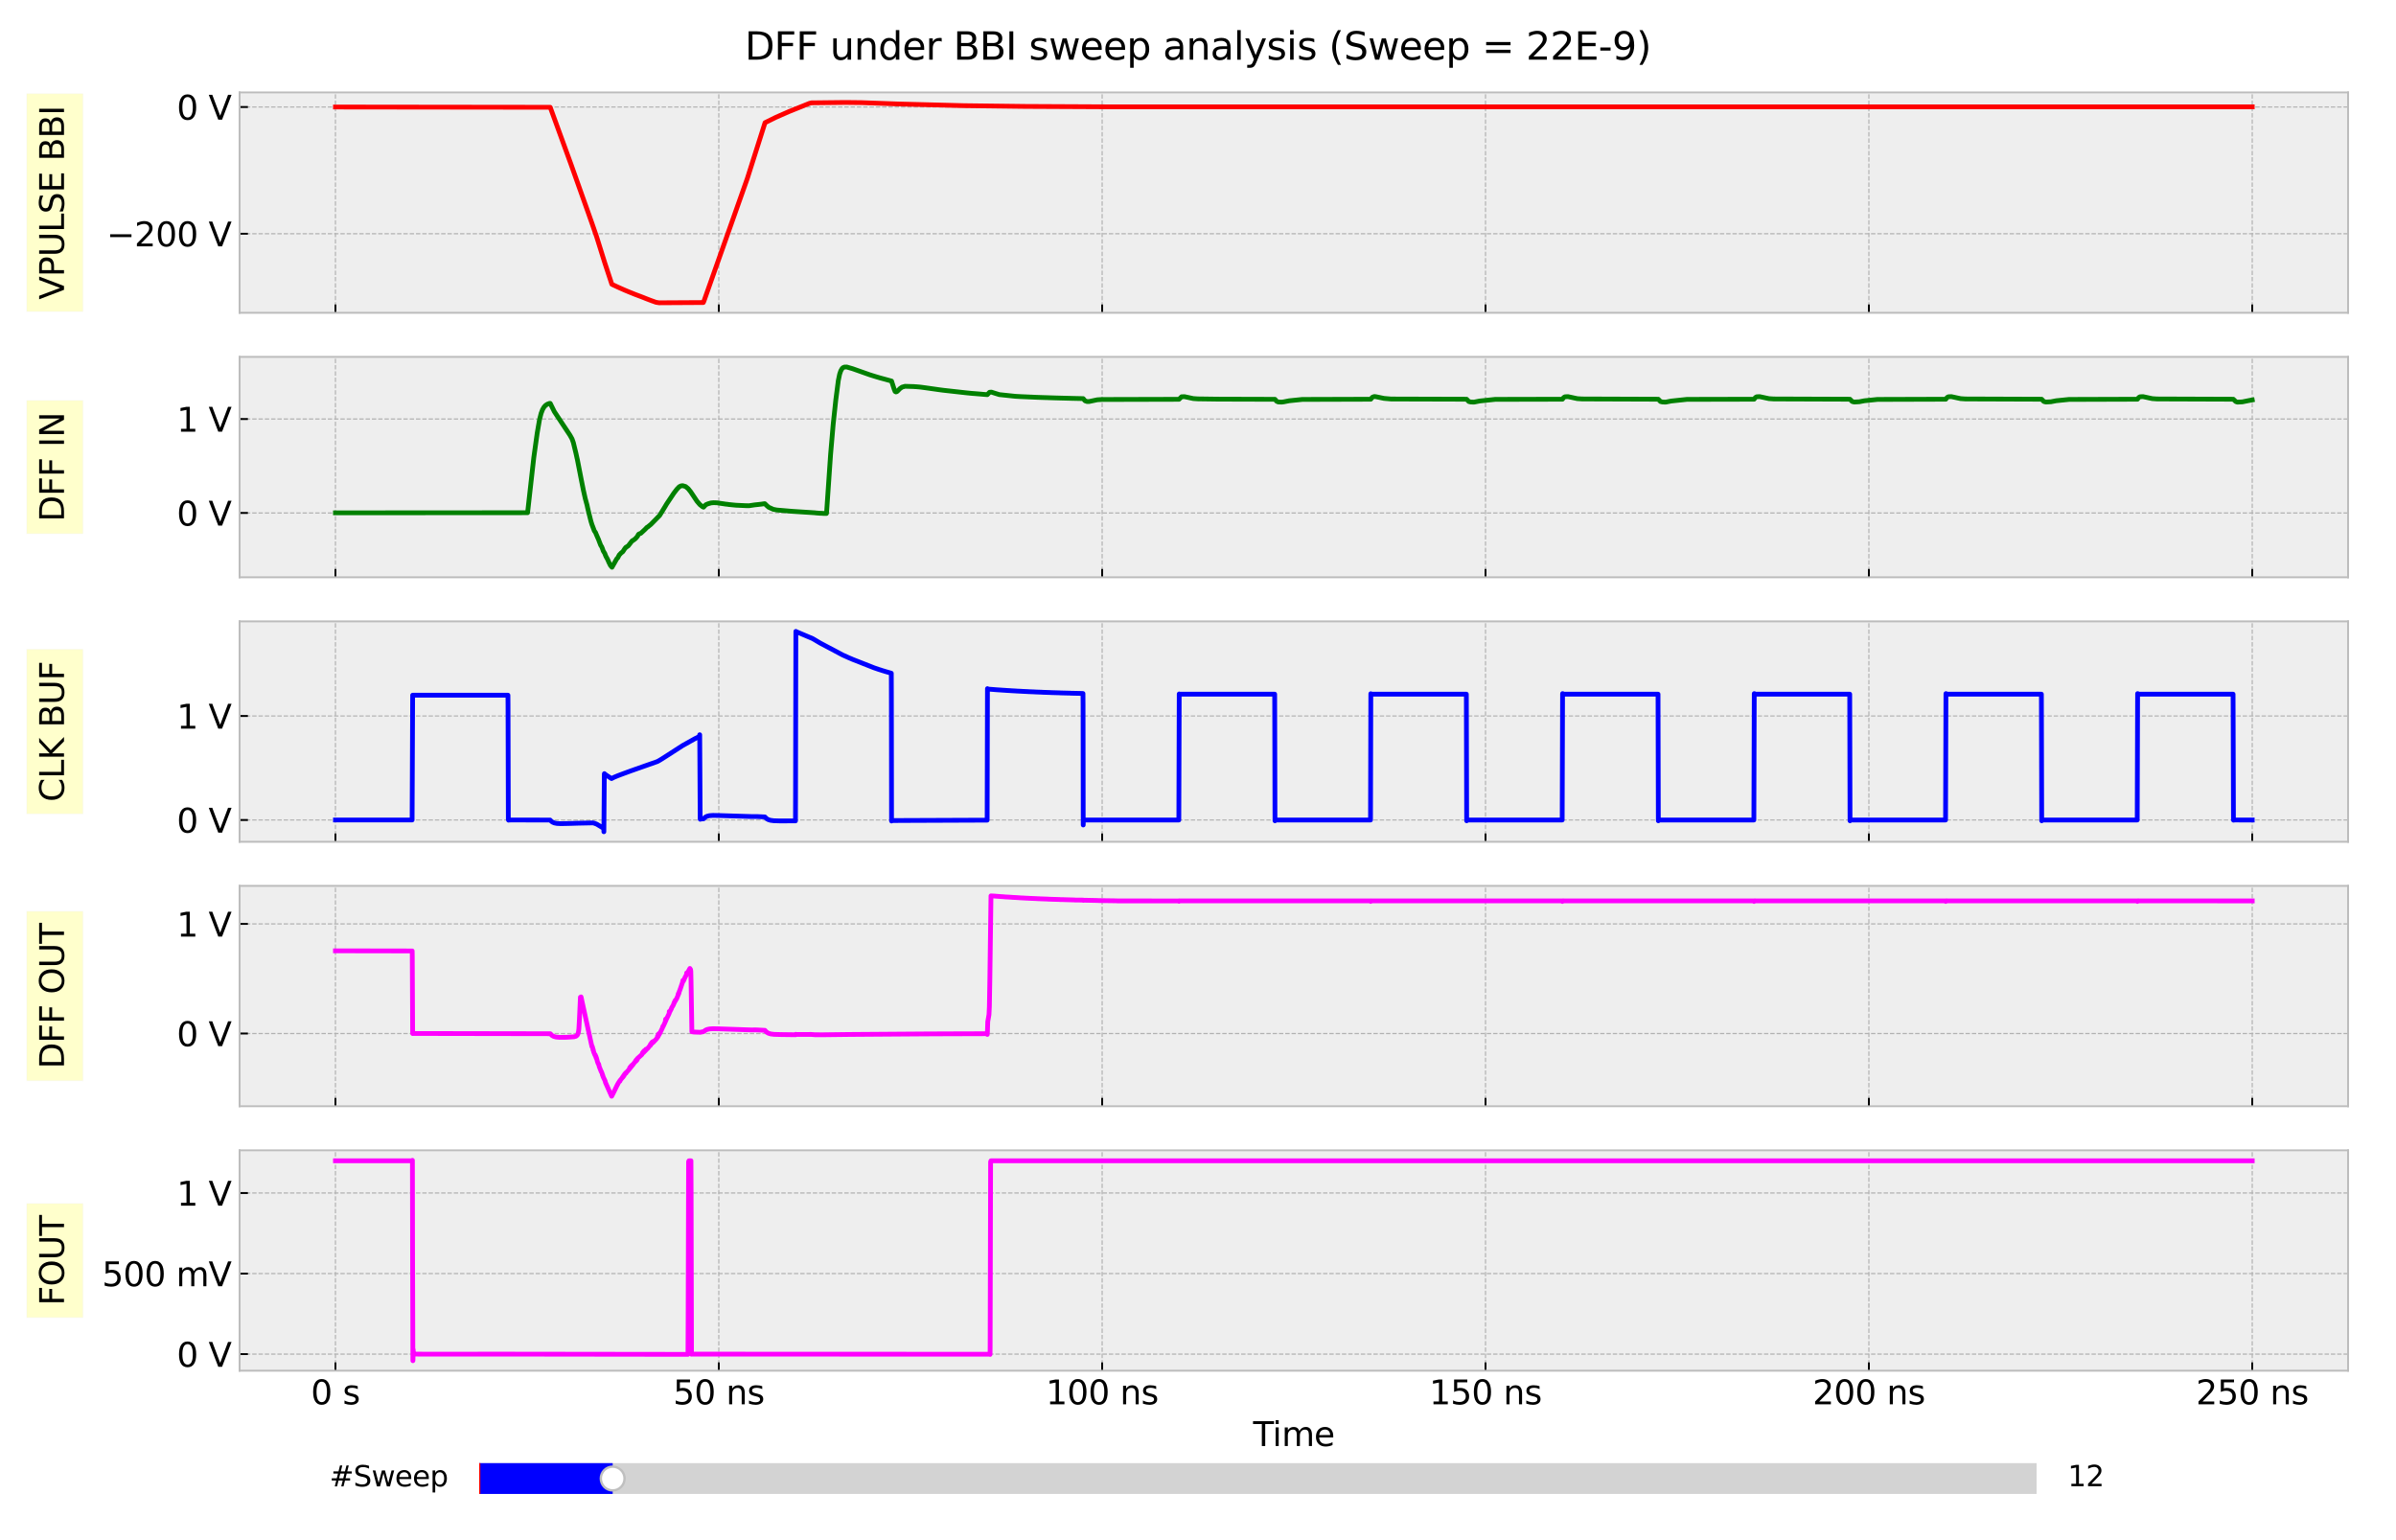 <?xml version="1.0" encoding="utf-8" standalone="no"?>
<!DOCTYPE svg PUBLIC "-//W3C//DTD SVG 1.1//EN"
  "http://www.w3.org/Graphics/SVG/1.1/DTD/svg11.dtd">
<svg xmlns:xlink="http://www.w3.org/1999/xlink" width="1008pt" height="648pt" viewBox="0 0 1008 648" xmlns="http://www.w3.org/2000/svg" version="1.1">
 <defs>
  <style type="text/css">*{stroke-linejoin: round; stroke-linecap: butt}</style>
 </defs>
 <g id="figure_1">
  <g id="patch_1">
   <path d="M 0 648 
L 1008 648 
L 1008 0 
L 0 0 
z
" style="fill: #ffffff"/>
  </g>
  <g id="axes_1">
   <g id="patch_2">
    <path d="M 100.8 131.611 
L 987.84 131.611 
L 987.84 38.88 
L 100.8 38.88 
z
" style="fill: #eeeeee"/>
   </g>
   <g id="matplotlib.axis_1">
    <g id="xtick_1">
     <g id="line2d_1">
      <path d="M 141.12 131.611 
L 141.12 38.88 
" clip-path="url(#pa64410d14c)" style="fill: none; stroke-dasharray: 1.85,0.8; stroke-dashoffset: 0; stroke: #b2b2b2; stroke-width: 0.5"/>
     </g>
     <g id="line2d_2">
      <defs>
       <path id="meb16e1947c" d="M 0 0 
L 0 -3.5 
" style="stroke: #000000; stroke-width: 0.8"/>
      </defs>
      <g>
       <use xlink:href="#meb16e1947c" x="141.12" y="131.611" style="stroke: #000000; stroke-width: 0.8"/>
      </g>
     </g>
    </g>
    <g id="xtick_2">
     <g id="line2d_3">
      <path d="M 302.4 131.611 
L 302.4 38.88 
" clip-path="url(#pa64410d14c)" style="fill: none; stroke-dasharray: 1.85,0.8; stroke-dashoffset: 0; stroke: #b2b2b2; stroke-width: 0.5"/>
     </g>
     <g id="line2d_4">
      <g>
       <use xlink:href="#meb16e1947c" x="302.4" y="131.611" style="stroke: #000000; stroke-width: 0.8"/>
      </g>
     </g>
    </g>
    <g id="xtick_3">
     <g id="line2d_5">
      <path d="M 463.68 131.611 
L 463.68 38.88 
" clip-path="url(#pa64410d14c)" style="fill: none; stroke-dasharray: 1.85,0.8; stroke-dashoffset: 0; stroke: #b2b2b2; stroke-width: 0.5"/>
     </g>
     <g id="line2d_6">
      <g>
       <use xlink:href="#meb16e1947c" x="463.68" y="131.611" style="stroke: #000000; stroke-width: 0.8"/>
      </g>
     </g>
    </g>
    <g id="xtick_4">
     <g id="line2d_7">
      <path d="M 624.96 131.611 
L 624.96 38.88 
" clip-path="url(#pa64410d14c)" style="fill: none; stroke-dasharray: 1.85,0.8; stroke-dashoffset: 0; stroke: #b2b2b2; stroke-width: 0.5"/>
     </g>
     <g id="line2d_8">
      <g>
       <use xlink:href="#meb16e1947c" x="624.96" y="131.611" style="stroke: #000000; stroke-width: 0.8"/>
      </g>
     </g>
    </g>
    <g id="xtick_5">
     <g id="line2d_9">
      <path d="M 786.24 131.611 
L 786.24 38.88 
" clip-path="url(#pa64410d14c)" style="fill: none; stroke-dasharray: 1.85,0.8; stroke-dashoffset: 0; stroke: #b2b2b2; stroke-width: 0.5"/>
     </g>
     <g id="line2d_10">
      <g>
       <use xlink:href="#meb16e1947c" x="786.24" y="131.611" style="stroke: #000000; stroke-width: 0.8"/>
      </g>
     </g>
    </g>
    <g id="xtick_6">
     <g id="line2d_11">
      <path d="M 947.52 131.611 
L 947.52 38.88 
" clip-path="url(#pa64410d14c)" style="fill: none; stroke-dasharray: 1.85,0.8; stroke-dashoffset: 0; stroke: #b2b2b2; stroke-width: 0.5"/>
     </g>
     <g id="line2d_12">
      <g>
       <use xlink:href="#meb16e1947c" x="947.52" y="131.611" style="stroke: #000000; stroke-width: 0.8"/>
      </g>
     </g>
    </g>
   </g>
   <g id="matplotlib.axis_2">
    <g id="ytick_1">
     <g id="line2d_13">
      <path d="M 100.8 98.34 
L 987.84 98.34 
" clip-path="url(#pa64410d14c)" style="fill: none; stroke-dasharray: 1.85,0.8; stroke-dashoffset: 0; stroke: #b2b2b2; stroke-width: 0.5"/>
     </g>
     <g id="line2d_14">
      <defs>
       <path id="me25bfe223a" d="M 0 0 
L 3.5 0 
" style="stroke: #000000; stroke-width: 0.8"/>
      </defs>
      <g>
       <use xlink:href="#me25bfe223a" x="100.8" y="98.34" style="stroke: #000000; stroke-width: 0.8"/>
      </g>
     </g>
     <g id="text_1">
      <!-- −200 V -->
      <g transform="translate(44.82 103.659) scale(0.14 -0.14)">
       <defs>
        <path id="DejaVuSans-2212" d="M 678 2272 
L 4684 2272 
L 4684 1741 
L 678 1741 
L 678 2272 
z
" transform="scale(0.016)"/>
        <path id="DejaVuSans-32" d="M 1228 531 
L 3431 531 
L 3431 0 
L 469 0 
L 469 531 
Q 828 903 1448 1529 
Q 2069 2156 2228 2338 
Q 2531 2678 2651 2914 
Q 2772 3150 2772 3378 
Q 2772 3750 2511 3984 
Q 2250 4219 1831 4219 
Q 1534 4219 1204 4116 
Q 875 4013 500 3803 
L 500 4441 
Q 881 4594 1212 4672 
Q 1544 4750 1819 4750 
Q 2544 4750 2975 4387 
Q 3406 4025 3406 3419 
Q 3406 3131 3298 2873 
Q 3191 2616 2906 2266 
Q 2828 2175 2409 1742 
Q 1991 1309 1228 531 
z
" transform="scale(0.016)"/>
        <path id="DejaVuSans-30" d="M 2034 4250 
Q 1547 4250 1301 3770 
Q 1056 3291 1056 2328 
Q 1056 1369 1301 889 
Q 1547 409 2034 409 
Q 2525 409 2770 889 
Q 3016 1369 3016 2328 
Q 3016 3291 2770 3770 
Q 2525 4250 2034 4250 
z
M 2034 4750 
Q 2819 4750 3233 4129 
Q 3647 3509 3647 2328 
Q 3647 1150 3233 529 
Q 2819 -91 2034 -91 
Q 1250 -91 836 529 
Q 422 1150 422 2328 
Q 422 3509 836 4129 
Q 1250 4750 2034 4750 
z
" transform="scale(0.016)"/>
        <path id="DejaVuSans-20" transform="scale(0.016)"/>
        <path id="DejaVuSans-56" d="M 1831 0 
L 50 4666 
L 709 4666 
L 2188 738 
L 3669 4666 
L 4325 4666 
L 2547 0 
L 1831 0 
z
" transform="scale(0.016)"/>
       </defs>
       <use xlink:href="#DejaVuSans-2212"/>
       <use xlink:href="#DejaVuSans-32" x="83.789"/>
       <use xlink:href="#DejaVuSans-30" x="147.412"/>
       <use xlink:href="#DejaVuSans-30" x="211.035"/>
       <use xlink:href="#DejaVuSans-20" x="274.658"/>
       <use xlink:href="#DejaVuSans-56" x="306.445"/>
      </g>
     </g>
    </g>
    <g id="ytick_2">
     <g id="line2d_15">
      <path d="M 100.8 45.027 
L 987.84 45.027 
" clip-path="url(#pa64410d14c)" style="fill: none; stroke-dasharray: 1.85,0.8; stroke-dashoffset: 0; stroke: #b2b2b2; stroke-width: 0.5"/>
     </g>
     <g id="line2d_16">
      <g>
       <use xlink:href="#me25bfe223a" x="100.8" y="45.027" style="stroke: #000000; stroke-width: 0.8"/>
      </g>
     </g>
     <g id="text_2">
      <!-- 0 V -->
      <g transform="translate(74.366 50.346) scale(0.14 -0.14)">
       <use xlink:href="#DejaVuSans-30"/>
       <use xlink:href="#DejaVuSans-20" x="63.623"/>
       <use xlink:href="#DejaVuSans-56" x="95.41"/>
      </g>
     </g>
    </g>
    <g id="text_3">
     <g id="patch_3">
      <path d="M 34.877 131.08 
L 34.877 39.411 
L 11.247 39.411 
L 11.247 131.08 
z
" style="fill: #ffff00; opacity: 0.2; stroke: #eeeeee; stroke-width: 0.5; stroke-linejoin: miter"/>
     </g>
     <!-- VPULSE BBI -->
     <g transform="translate(26.925 126.04) rotate(-90) scale(0.14 -0.14)">
      <defs>
       <path id="DejaVuSans-50" d="M 1259 4147 
L 1259 2394 
L 2053 2394 
Q 2494 2394 2734 2622 
Q 2975 2850 2975 3272 
Q 2975 3691 2734 3919 
Q 2494 4147 2053 4147 
L 1259 4147 
z
M 628 4666 
L 2053 4666 
Q 2838 4666 3239 4311 
Q 3641 3956 3641 3272 
Q 3641 2581 3239 2228 
Q 2838 1875 2053 1875 
L 1259 1875 
L 1259 0 
L 628 0 
L 628 4666 
z
" transform="scale(0.016)"/>
       <path id="DejaVuSans-55" d="M 556 4666 
L 1191 4666 
L 1191 1831 
Q 1191 1081 1462 751 
Q 1734 422 2344 422 
Q 2950 422 3222 751 
Q 3494 1081 3494 1831 
L 3494 4666 
L 4128 4666 
L 4128 1753 
Q 4128 841 3676 375 
Q 3225 -91 2344 -91 
Q 1459 -91 1007 375 
Q 556 841 556 1753 
L 556 4666 
z
" transform="scale(0.016)"/>
       <path id="DejaVuSans-4c" d="M 628 4666 
L 1259 4666 
L 1259 531 
L 3531 531 
L 3531 0 
L 628 0 
L 628 4666 
z
" transform="scale(0.016)"/>
       <path id="DejaVuSans-53" d="M 3425 4513 
L 3425 3897 
Q 3066 4069 2747 4153 
Q 2428 4238 2131 4238 
Q 1616 4238 1336 4038 
Q 1056 3838 1056 3469 
Q 1056 3159 1242 3001 
Q 1428 2844 1947 2747 
L 2328 2669 
Q 3034 2534 3370 2195 
Q 3706 1856 3706 1288 
Q 3706 609 3251 259 
Q 2797 -91 1919 -91 
Q 1588 -91 1214 -16 
Q 841 59 441 206 
L 441 856 
Q 825 641 1194 531 
Q 1563 422 1919 422 
Q 2459 422 2753 634 
Q 3047 847 3047 1241 
Q 3047 1584 2836 1778 
Q 2625 1972 2144 2069 
L 1759 2144 
Q 1053 2284 737 2584 
Q 422 2884 422 3419 
Q 422 4038 858 4394 
Q 1294 4750 2059 4750 
Q 2388 4750 2728 4690 
Q 3069 4631 3425 4513 
z
" transform="scale(0.016)"/>
       <path id="DejaVuSans-45" d="M 628 4666 
L 3578 4666 
L 3578 4134 
L 1259 4134 
L 1259 2753 
L 3481 2753 
L 3481 2222 
L 1259 2222 
L 1259 531 
L 3634 531 
L 3634 0 
L 628 0 
L 628 4666 
z
" transform="scale(0.016)"/>
       <path id="DejaVuSans-42" d="M 1259 2228 
L 1259 519 
L 2272 519 
Q 2781 519 3026 730 
Q 3272 941 3272 1375 
Q 3272 1813 3026 2020 
Q 2781 2228 2272 2228 
L 1259 2228 
z
M 1259 4147 
L 1259 2741 
L 2194 2741 
Q 2656 2741 2882 2914 
Q 3109 3088 3109 3444 
Q 3109 3797 2882 3972 
Q 2656 4147 2194 4147 
L 1259 4147 
z
M 628 4666 
L 2241 4666 
Q 2963 4666 3353 4366 
Q 3744 4066 3744 3513 
Q 3744 3084 3544 2831 
Q 3344 2578 2956 2516 
Q 3422 2416 3680 2098 
Q 3938 1781 3938 1306 
Q 3938 681 3513 340 
Q 3088 0 2303 0 
L 628 0 
L 628 4666 
z
" transform="scale(0.016)"/>
       <path id="DejaVuSans-49" d="M 628 4666 
L 1259 4666 
L 1259 0 
L 628 0 
L 628 4666 
z
" transform="scale(0.016)"/>
      </defs>
      <use xlink:href="#DejaVuSans-56"/>
      <use xlink:href="#DejaVuSans-50" x="68.408"/>
      <use xlink:href="#DejaVuSans-55" x="128.711"/>
      <use xlink:href="#DejaVuSans-4c" x="201.904"/>
      <use xlink:href="#DejaVuSans-53" x="257.617"/>
      <use xlink:href="#DejaVuSans-45" x="321.094"/>
      <use xlink:href="#DejaVuSans-20" x="384.277"/>
      <use xlink:href="#DejaVuSans-42" x="416.064"/>
      <use xlink:href="#DejaVuSans-42" x="484.668"/>
      <use xlink:href="#DejaVuSans-49" x="553.271"/>
     </g>
    </g>
   </g>
   <g id="line2d_17">
    <path d="M 141.12 45.027 
L 231.469 45.136 
L 231.953 46.426 
L 240.178 69.007 
L 247.597 89.864 
L 249.21 94.441 
L 251.016 99.673 
L 254.468 110.704 
L 257.403 119.594 
L 258.113 119.94 
L 259.274 120.484 
L 259.758 120.713 
L 260.725 121.15 
L 261.306 121.406 
L 262.177 121.79 
L 262.757 122.046 
L 263.596 122.403 
L 265.08 123.016 
L 265.822 123.31 
L 267.176 123.859 
L 269.692 124.802 
L 270.789 125.229 
L 271.434 125.495 
L 272.531 125.922 
L 273.37 126.242 
L 274.37 126.615 
L 275.369 126.969 
L 275.95 127.183 
L 277.24 127.396 
L 295.884 127.289 
L 296.11 126.802 
L 314.399 75.088 
L 318.141 63.292 
L 321.85 51.618 
L 326.463 49.341 
L 331.817 46.985 
L 340.527 43.484 
L 341.398 43.269 
L 355.687 43.108 
L 362.493 43.185 
L 377.847 43.746 
L 405.619 44.461 
L 431.263 44.774 
L 466.873 44.946 
L 514.903 44.954 
L 947.52 44.954 
L 947.52 44.954 
" clip-path="url(#pa64410d14c)" style="fill: none; stroke: #ff0000; stroke-width: 2; stroke-linecap: square"/>
   </g>
   <g id="patch_4">
    <path d="M 100.8 131.611 
L 100.8 38.88 
" style="fill: none; stroke: #bcbcbc; stroke-width: 0.8; stroke-linejoin: miter; stroke-linecap: square"/>
   </g>
   <g id="patch_5">
    <path d="M 987.84 131.611 
L 987.84 38.88 
" style="fill: none; stroke: #bcbcbc; stroke-width: 0.8; stroke-linejoin: miter; stroke-linecap: square"/>
   </g>
   <g id="patch_6">
    <path d="M 100.8 131.611 
L 987.84 131.611 
" style="fill: none; stroke: #bcbcbc; stroke-width: 0.8; stroke-linejoin: miter; stroke-linecap: square"/>
   </g>
   <g id="patch_7">
    <path d="M 100.8 38.88 
L 987.84 38.88 
" style="fill: none; stroke: #bcbcbc; stroke-width: 0.8; stroke-linejoin: miter; stroke-linecap: square"/>
   </g>
  </g>
  <g id="axes_2">
   <g id="patch_8">
    <path d="M 100.8 242.888 
L 987.84 242.888 
L 987.84 150.157 
L 100.8 150.157 
z
" style="fill: #eeeeee"/>
   </g>
   <g id="matplotlib.axis_3">
    <g id="xtick_7">
     <g id="line2d_18">
      <path d="M 141.12 242.888 
L 141.12 150.157 
" clip-path="url(#pbd6ad906af)" style="fill: none; stroke-dasharray: 1.85,0.8; stroke-dashoffset: 0; stroke: #b2b2b2; stroke-width: 0.5"/>
     </g>
     <g id="line2d_19">
      <g>
       <use xlink:href="#meb16e1947c" x="141.12" y="242.888" style="stroke: #000000; stroke-width: 0.8"/>
      </g>
     </g>
    </g>
    <g id="xtick_8">
     <g id="line2d_20">
      <path d="M 302.4 242.888 
L 302.4 150.157 
" clip-path="url(#pbd6ad906af)" style="fill: none; stroke-dasharray: 1.85,0.8; stroke-dashoffset: 0; stroke: #b2b2b2; stroke-width: 0.5"/>
     </g>
     <g id="line2d_21">
      <g>
       <use xlink:href="#meb16e1947c" x="302.4" y="242.888" style="stroke: #000000; stroke-width: 0.8"/>
      </g>
     </g>
    </g>
    <g id="xtick_9">
     <g id="line2d_22">
      <path d="M 463.68 242.888 
L 463.68 150.157 
" clip-path="url(#pbd6ad906af)" style="fill: none; stroke-dasharray: 1.85,0.8; stroke-dashoffset: 0; stroke: #b2b2b2; stroke-width: 0.5"/>
     </g>
     <g id="line2d_23">
      <g>
       <use xlink:href="#meb16e1947c" x="463.68" y="242.888" style="stroke: #000000; stroke-width: 0.8"/>
      </g>
     </g>
    </g>
    <g id="xtick_10">
     <g id="line2d_24">
      <path d="M 624.96 242.888 
L 624.96 150.157 
" clip-path="url(#pbd6ad906af)" style="fill: none; stroke-dasharray: 1.85,0.8; stroke-dashoffset: 0; stroke: #b2b2b2; stroke-width: 0.5"/>
     </g>
     <g id="line2d_25">
      <g>
       <use xlink:href="#meb16e1947c" x="624.96" y="242.888" style="stroke: #000000; stroke-width: 0.8"/>
      </g>
     </g>
    </g>
    <g id="xtick_11">
     <g id="line2d_26">
      <path d="M 786.24 242.888 
L 786.24 150.157 
" clip-path="url(#pbd6ad906af)" style="fill: none; stroke-dasharray: 1.85,0.8; stroke-dashoffset: 0; stroke: #b2b2b2; stroke-width: 0.5"/>
     </g>
     <g id="line2d_27">
      <g>
       <use xlink:href="#meb16e1947c" x="786.24" y="242.888" style="stroke: #000000; stroke-width: 0.8"/>
      </g>
     </g>
    </g>
    <g id="xtick_12">
     <g id="line2d_28">
      <path d="M 947.52 242.888 
L 947.52 150.157 
" clip-path="url(#pbd6ad906af)" style="fill: none; stroke-dasharray: 1.85,0.8; stroke-dashoffset: 0; stroke: #b2b2b2; stroke-width: 0.5"/>
     </g>
     <g id="line2d_29">
      <g>
       <use xlink:href="#meb16e1947c" x="947.52" y="242.888" style="stroke: #000000; stroke-width: 0.8"/>
      </g>
     </g>
    </g>
   </g>
   <g id="matplotlib.axis_4">
    <g id="ytick_3">
     <g id="line2d_30">
      <path d="M 100.8 215.829 
L 987.84 215.829 
" clip-path="url(#pbd6ad906af)" style="fill: none; stroke-dasharray: 1.85,0.8; stroke-dashoffset: 0; stroke: #b2b2b2; stroke-width: 0.5"/>
     </g>
     <g id="line2d_31">
      <g>
       <use xlink:href="#me25bfe223a" x="100.8" y="215.829" style="stroke: #000000; stroke-width: 0.8"/>
      </g>
     </g>
     <g id="text_4">
      <!-- 0 V -->
      <g transform="translate(74.366 221.148) scale(0.14 -0.14)">
       <use xlink:href="#DejaVuSans-30"/>
       <use xlink:href="#DejaVuSans-20" x="63.623"/>
       <use xlink:href="#DejaVuSans-56" x="95.41"/>
      </g>
     </g>
    </g>
    <g id="ytick_4">
     <g id="line2d_32">
      <path d="M 100.8 176.299 
L 987.84 176.299 
" clip-path="url(#pbd6ad906af)" style="fill: none; stroke-dasharray: 1.85,0.8; stroke-dashoffset: 0; stroke: #b2b2b2; stroke-width: 0.5"/>
     </g>
     <g id="line2d_33">
      <g>
       <use xlink:href="#me25bfe223a" x="100.8" y="176.299" style="stroke: #000000; stroke-width: 0.8"/>
      </g>
     </g>
     <g id="text_5">
      <!-- 1 V -->
      <g transform="translate(74.366 181.618) scale(0.14 -0.14)">
       <defs>
        <path id="DejaVuSans-31" d="M 794 531 
L 1825 531 
L 1825 4091 
L 703 3866 
L 703 4441 
L 1819 4666 
L 2450 4666 
L 2450 531 
L 3481 531 
L 3481 0 
L 794 0 
L 794 531 
z
" transform="scale(0.016)"/>
       </defs>
       <use xlink:href="#DejaVuSans-31"/>
       <use xlink:href="#DejaVuSans-20" x="63.623"/>
       <use xlink:href="#DejaVuSans-56" x="95.41"/>
      </g>
     </g>
    </g>
    <g id="text_6">
     <g id="patch_9">
      <path d="M 34.877 224.532 
L 34.877 168.514 
L 11.247 168.514 
L 11.247 224.532 
z
" style="fill: #ffff00; opacity: 0.2; stroke: #eeeeee; stroke-width: 0.5; stroke-linejoin: miter"/>
     </g>
     <!-- DFF IN -->
     <g transform="translate(26.925 219.492) rotate(-90) scale(0.14 -0.14)">
      <defs>
       <path id="DejaVuSans-44" d="M 1259 4147 
L 1259 519 
L 2022 519 
Q 2988 519 3436 956 
Q 3884 1394 3884 2338 
Q 3884 3275 3436 3711 
Q 2988 4147 2022 4147 
L 1259 4147 
z
M 628 4666 
L 1925 4666 
Q 3281 4666 3915 4102 
Q 4550 3538 4550 2338 
Q 4550 1131 3912 565 
Q 3275 0 1925 0 
L 628 0 
L 628 4666 
z
" transform="scale(0.016)"/>
       <path id="DejaVuSans-46" d="M 628 4666 
L 3309 4666 
L 3309 4134 
L 1259 4134 
L 1259 2759 
L 3109 2759 
L 3109 2228 
L 1259 2228 
L 1259 0 
L 628 0 
L 628 4666 
z
" transform="scale(0.016)"/>
       <path id="DejaVuSans-4e" d="M 628 4666 
L 1478 4666 
L 3547 763 
L 3547 4666 
L 4159 4666 
L 4159 0 
L 3309 0 
L 1241 3903 
L 1241 0 
L 628 0 
L 628 4666 
z
" transform="scale(0.016)"/>
      </defs>
      <use xlink:href="#DejaVuSans-44"/>
      <use xlink:href="#DejaVuSans-46" x="77.002"/>
      <use xlink:href="#DejaVuSans-46" x="134.521"/>
      <use xlink:href="#DejaVuSans-20" x="192.041"/>
      <use xlink:href="#DejaVuSans-49" x="223.828"/>
      <use xlink:href="#DejaVuSans-4e" x="253.32"/>
     </g>
    </g>
   </g>
   <g id="line2d_34">
    <path d="M 141.12 215.772 
L 221.954 215.718 
L 224.566 192.515 
L 225.986 182.32 
L 226.953 176.675 
L 227.631 173.959 
L 228.243 172.347 
L 228.889 171.248 
L 229.534 170.552 
L 230.276 170.058 
L 231.243 169.702 
L 231.501 169.734 
L 231.921 170.595 
L 233.211 173.185 
L 234.308 174.849 
L 239.791 183.11 
L 240.662 184.668 
L 241.21 186.23 
L 242.307 190.723 
L 242.759 192.783 
L 242.888 193.318 
L 244.597 202.067 
L 245.436 206.272 
L 246.21 209.716 
L 246.984 212.582 
L 247.178 213.519 
L 247.662 215.569 
L 248.597 219.283 
L 249.016 220.651 
L 249.565 222.091 
L 250.016 223.315 
L 250.307 223.743 
L 250.532 224.041 
L 250.823 224.774 
L 251.855 227.125 
L 252.016 227.587 
L 252.726 229.426 
L 253.113 230.009 
L 253.435 230.779 
L 253.79 231.812 
L 254.113 232.328 
L 254.5 232.993 
L 254.629 233.408 
L 254.951 234.164 
L 255.5 235.142 
L 255.661 235.454 
L 255.951 236.113 
L 256.08 236.438 
L 256.822 237.926 
L 257.113 238.254 
L 257.467 238.664 
L 257.629 238.375 
L 259.467 235.123 
L 259.919 234.656 
L 260.241 234.007 
L 260.564 233.421 
L 260.919 233.097 
L 261.016 232.954 
L 261.338 232.636 
L 262.015 232.114 
L 262.919 230.726 
L 263.306 230.269 
L 263.467 230.29 
L 263.725 229.99 
L 263.886 229.921 
L 264.273 229.685 
L 265.854 227.66 
L 266.144 227.414 
L 266.273 227.43 
L 267.37 226.587 
L 268.209 225.604 
L 268.596 224.827 
L 269.015 224.561 
L 269.176 224.543 
L 269.596 224.373 
L 271.402 222.705 
L 272.208 221.85 
L 272.466 221.743 
L 273.853 220.611 
L 277.498 216.891 
L 279.821 213.113 
L 280.401 212.128 
L 283.498 207.479 
L 284.788 205.803 
L 285.724 204.825 
L 286.175 204.585 
L 286.53 204.427 
L 287.207 204.347 
L 288.433 204.706 
L 289.53 205.615 
L 290.594 206.951 
L 291.272 207.96 
L 293.207 210.862 
L 294.433 212.302 
L 295.562 213.197 
L 295.981 213.39 
L 296.949 212.357 
L 297.787 211.996 
L 299.11 211.604 
L 300.174 211.506 
L 301.594 211.55 
L 302.013 211.615 
L 303.4 211.825 
L 303.819 211.882 
L 304.593 211.992 
L 305.303 212.105 
L 305.948 212.163 
L 306.755 212.288 
L 307.174 212.322 
L 308.109 212.424 
L 309.625 212.57 
L 313.915 212.769 
L 314.657 212.775 
L 315.173 212.775 
L 317.27 212.461 
L 317.593 212.416 
L 318.625 212.309 
L 319.044 212.268 
L 319.883 212.164 
L 320.367 212.113 
L 321.044 212.004 
L 321.625 211.923 
L 321.786 211.938 
L 322.463 212.616 
L 323.366 213.408 
L 325.334 214.3 
L 326.818 214.584 
L 333.43 215.147 
L 342.817 215.752 
L 343.236 215.811 
L 344.365 215.9 
L 344.784 215.938 
L 345.881 215.975 
L 346.333 216.016 
L 347.397 216.042 
L 347.687 216.035 
L 347.72 215.952 
L 349.429 191.199 
L 350.526 178.484 
L 351.623 168.255 
L 352.687 160.069 
L 353.235 157.428 
L 353.719 156.013 
L 354.268 155.072 
L 354.687 154.677 
L 355.3 154.424 
L 356.235 154.416 
L 358.654 155.119 
L 365.944 157.693 
L 366.267 157.796 
L 368.299 158.428 
L 370.428 159.057 
L 370.976 159.203 
L 372.137 159.515 
L 375.073 160.322 
L 376.202 163.812 
L 376.557 164.701 
L 376.911 164.903 
L 377.298 164.792 
L 377.718 164.421 
L 378.589 163.519 
L 379.492 162.887 
L 380.75 162.531 
L 384.459 162.642 
L 385.104 162.697 
L 385.491 162.713 
L 386.169 162.776 
L 386.717 162.816 
L 387.556 162.911 
L 388.33 163.017 
L 389.33 163.152 
L 395.039 163.962 
L 396.039 164.097 
L 396.878 164.207 
L 406.684 165.298 
L 407.78 165.405 
L 408.2 165.453 
L 409.425 165.559 
L 409.78 165.579 
L 412.554 165.808 
L 413.748 165.919 
L 415.361 166.045 
L 416.296 165.053 
L 417.07 164.974 
L 418.522 165.441 
L 420.425 166.03 
L 427.102 166.737 
L 427.682 166.773 
L 429.263 166.86 
L 429.908 166.891 
L 431.263 166.947 
L 433.585 167.053 
L 434.101 167.069 
L 435.617 167.144 
L 436.295 167.172 
L 439.52 167.279 
L 440.004 167.291 
L 440.681 167.31 
L 441.23 167.334 
L 444.455 167.437 
L 444.778 167.441 
L 445.971 167.476 
L 450.262 167.587 
L 450.778 167.603 
L 455.713 167.714 
L 456.455 168.627 
L 457.326 168.935 
L 458.196 168.935 
L 461.616 168.208 
L 463.519 168.085 
L 496.001 168.002 
L 497.097 166.935 
L 498.323 166.895 
L 502.032 167.694 
L 504 167.824 
L 512.064 167.935 
L 512.999 167.939 
L 536.385 168.006 
L 537.062 168.816 
L 537.772 169.129 
L 539.159 169.188 
L 540.03 169.081 
L 542.352 168.623 
L 547.868 168.058 
L 576.673 167.971 
L 577.286 167.192 
L 577.705 166.978 
L 578.253 166.832 
L 579.027 166.943 
L 582.253 167.623 
L 585.253 167.88 
L 616.993 167.967 
L 617.928 168.939 
L 618.799 169.145 
L 620.089 169.196 
L 622.476 168.722 
L 629.024 168.03 
L 657.313 167.967 
L 657.829 167.279 
L 658.377 166.935 
L 659.667 166.88 
L 663.538 167.718 
L 665.57 167.856 
L 697.633 167.967 
L 698.568 168.939 
L 699.439 169.145 
L 700.729 169.196 
L 703.084 168.73 
L 709.697 168.03 
L 737.953 167.967 
L 738.469 167.279 
L 739.017 166.935 
L 740.307 166.88 
L 744.178 167.718 
L 746.21 167.856 
L 778.273 167.967 
L 779.208 168.939 
L 780.079 169.149 
L 782.176 169.038 
L 784.337 168.619 
L 789.853 168.054 
L 818.593 167.967 
L 819.109 167.279 
L 819.657 166.935 
L 820.947 166.88 
L 824.818 167.718 
L 826.85 167.856 
L 858.913 167.967 
L 859.848 168.939 
L 860.719 169.149 
L 862.816 169.038 
L 865.009 168.611 
L 870.428 168.058 
L 899.233 167.967 
L 899.749 167.279 
L 900.297 166.935 
L 901.587 166.88 
L 905.458 167.718 
L 907.49 167.856 
L 939.553 167.967 
L 940.585 168.959 
L 941.295 169.196 
L 943.359 169.085 
L 946.004 168.548 
L 947.52 168.271 
L 947.52 168.271 
" clip-path="url(#pbd6ad906af)" style="fill: none; stroke: #008000; stroke-width: 2; stroke-linecap: square"/>
   </g>
   <g id="patch_10">
    <path d="M 100.8 242.888 
L 100.8 150.157 
" style="fill: none; stroke: #bcbcbc; stroke-width: 0.8; stroke-linejoin: miter; stroke-linecap: square"/>
   </g>
   <g id="patch_11">
    <path d="M 987.84 242.888 
L 987.84 150.157 
" style="fill: none; stroke: #bcbcbc; stroke-width: 0.8; stroke-linejoin: miter; stroke-linecap: square"/>
   </g>
   <g id="patch_12">
    <path d="M 100.8 242.888 
L 987.84 242.888 
" style="fill: none; stroke: #bcbcbc; stroke-width: 0.8; stroke-linejoin: miter; stroke-linecap: square"/>
   </g>
   <g id="patch_13">
    <path d="M 100.8 150.157 
L 987.84 150.157 
" style="fill: none; stroke: #bcbcbc; stroke-width: 0.8; stroke-linejoin: miter; stroke-linecap: square"/>
   </g>
  </g>
  <g id="axes_3">
   <g id="patch_14">
    <path d="M 100.8 354.166 
L 987.84 354.166 
L 987.84 261.434 
L 100.8 261.434 
z
" style="fill: #eeeeee"/>
   </g>
   <g id="matplotlib.axis_5">
    <g id="xtick_13">
     <g id="line2d_35">
      <path d="M 141.12 354.166 
L 141.12 261.434 
" clip-path="url(#p99eb50ad0a)" style="fill: none; stroke-dasharray: 1.85,0.8; stroke-dashoffset: 0; stroke: #b2b2b2; stroke-width: 0.5"/>
     </g>
     <g id="line2d_36">
      <g>
       <use xlink:href="#meb16e1947c" x="141.12" y="354.166" style="stroke: #000000; stroke-width: 0.8"/>
      </g>
     </g>
    </g>
    <g id="xtick_14">
     <g id="line2d_37">
      <path d="M 302.4 354.166 
L 302.4 261.434 
" clip-path="url(#p99eb50ad0a)" style="fill: none; stroke-dasharray: 1.85,0.8; stroke-dashoffset: 0; stroke: #b2b2b2; stroke-width: 0.5"/>
     </g>
     <g id="line2d_38">
      <g>
       <use xlink:href="#meb16e1947c" x="302.4" y="354.166" style="stroke: #000000; stroke-width: 0.8"/>
      </g>
     </g>
    </g>
    <g id="xtick_15">
     <g id="line2d_39">
      <path d="M 463.68 354.166 
L 463.68 261.434 
" clip-path="url(#p99eb50ad0a)" style="fill: none; stroke-dasharray: 1.85,0.8; stroke-dashoffset: 0; stroke: #b2b2b2; stroke-width: 0.5"/>
     </g>
     <g id="line2d_40">
      <g>
       <use xlink:href="#meb16e1947c" x="463.68" y="354.166" style="stroke: #000000; stroke-width: 0.8"/>
      </g>
     </g>
    </g>
    <g id="xtick_16">
     <g id="line2d_41">
      <path d="M 624.96 354.166 
L 624.96 261.434 
" clip-path="url(#p99eb50ad0a)" style="fill: none; stroke-dasharray: 1.85,0.8; stroke-dashoffset: 0; stroke: #b2b2b2; stroke-width: 0.5"/>
     </g>
     <g id="line2d_42">
      <g>
       <use xlink:href="#meb16e1947c" x="624.96" y="354.166" style="stroke: #000000; stroke-width: 0.8"/>
      </g>
     </g>
    </g>
    <g id="xtick_17">
     <g id="line2d_43">
      <path d="M 786.24 354.166 
L 786.24 261.434 
" clip-path="url(#p99eb50ad0a)" style="fill: none; stroke-dasharray: 1.85,0.8; stroke-dashoffset: 0; stroke: #b2b2b2; stroke-width: 0.5"/>
     </g>
     <g id="line2d_44">
      <g>
       <use xlink:href="#meb16e1947c" x="786.24" y="354.166" style="stroke: #000000; stroke-width: 0.8"/>
      </g>
     </g>
    </g>
    <g id="xtick_18">
     <g id="line2d_45">
      <path d="M 947.52 354.166 
L 947.52 261.434 
" clip-path="url(#p99eb50ad0a)" style="fill: none; stroke-dasharray: 1.85,0.8; stroke-dashoffset: 0; stroke: #b2b2b2; stroke-width: 0.5"/>
     </g>
     <g id="line2d_46">
      <g>
       <use xlink:href="#meb16e1947c" x="947.52" y="354.166" style="stroke: #000000; stroke-width: 0.8"/>
      </g>
     </g>
    </g>
   </g>
   <g id="matplotlib.axis_6">
    <g id="ytick_5">
     <g id="line2d_47">
      <path d="M 100.8 345.002 
L 987.84 345.002 
" clip-path="url(#p99eb50ad0a)" style="fill: none; stroke-dasharray: 1.85,0.8; stroke-dashoffset: 0; stroke: #b2b2b2; stroke-width: 0.5"/>
     </g>
     <g id="line2d_48">
      <g>
       <use xlink:href="#me25bfe223a" x="100.8" y="345.002" style="stroke: #000000; stroke-width: 0.8"/>
      </g>
     </g>
     <g id="text_7">
      <!-- 0 V -->
      <g transform="translate(74.366 350.321) scale(0.14 -0.14)">
       <use xlink:href="#DejaVuSans-30"/>
       <use xlink:href="#DejaVuSans-20" x="63.623"/>
       <use xlink:href="#DejaVuSans-56" x="95.41"/>
      </g>
     </g>
    </g>
    <g id="ytick_6">
     <g id="line2d_49">
      <path d="M 100.8 301.248 
L 987.84 301.248 
" clip-path="url(#p99eb50ad0a)" style="fill: none; stroke-dasharray: 1.85,0.8; stroke-dashoffset: 0; stroke: #b2b2b2; stroke-width: 0.5"/>
     </g>
     <g id="line2d_50">
      <g>
       <use xlink:href="#me25bfe223a" x="100.8" y="301.248" style="stroke: #000000; stroke-width: 0.8"/>
      </g>
     </g>
     <g id="text_8">
      <!-- 1 V -->
      <g transform="translate(74.366 306.567) scale(0.14 -0.14)">
       <use xlink:href="#DejaVuSans-31"/>
       <use xlink:href="#DejaVuSans-20" x="63.623"/>
       <use xlink:href="#DejaVuSans-56" x="95.41"/>
      </g>
     </g>
    </g>
    <g id="text_9">
     <g id="patch_15">
      <path d="M 34.877 342.395 
L 34.877 273.205 
L 11.247 273.205 
L 11.247 342.395 
z
" style="fill: #ffff00; opacity: 0.2; stroke: #eeeeee; stroke-width: 0.5; stroke-linejoin: miter"/>
     </g>
     <!-- CLK BUF -->
     <g transform="translate(26.925 337.355) rotate(-90) scale(0.14 -0.14)">
      <defs>
       <path id="DejaVuSans-43" d="M 4122 4306 
L 4122 3641 
Q 3803 3938 3442 4084 
Q 3081 4231 2675 4231 
Q 1875 4231 1450 3742 
Q 1025 3253 1025 2328 
Q 1025 1406 1450 917 
Q 1875 428 2675 428 
Q 3081 428 3442 575 
Q 3803 722 4122 1019 
L 4122 359 
Q 3791 134 3420 21 
Q 3050 -91 2638 -91 
Q 1578 -91 968 557 
Q 359 1206 359 2328 
Q 359 3453 968 4101 
Q 1578 4750 2638 4750 
Q 3056 4750 3426 4639 
Q 3797 4528 4122 4306 
z
" transform="scale(0.016)"/>
       <path id="DejaVuSans-4b" d="M 628 4666 
L 1259 4666 
L 1259 2694 
L 3353 4666 
L 4166 4666 
L 1850 2491 
L 4331 0 
L 3500 0 
L 1259 2247 
L 1259 0 
L 628 0 
L 628 4666 
z
" transform="scale(0.016)"/>
      </defs>
      <use xlink:href="#DejaVuSans-43"/>
      <use xlink:href="#DejaVuSans-4c" x="69.824"/>
      <use xlink:href="#DejaVuSans-4b" x="125.537"/>
      <use xlink:href="#DejaVuSans-20" x="191.113"/>
      <use xlink:href="#DejaVuSans-42" x="222.9"/>
      <use xlink:href="#DejaVuSans-55" x="291.504"/>
      <use xlink:href="#DejaVuSans-46" x="364.697"/>
     </g>
    </g>
   </g>
   <g id="line2d_51">
    <path d="M 141.12 345.001 
L 173.376 345.001 
L 173.602 292.497 
L 213.696 292.497 
L 213.728 296.509 
L 213.857 344.89 
L 213.954 345.08 
L 214.019 345.023 
L 214.212 344.978 
L 214.47 345.032 
L 214.825 345.001 
L 231.437 345.032 
L 231.695 345.311 
L 232.372 345.873 
L 233.179 346.235 
L 234.275 346.458 
L 235.985 346.544 
L 240.049 346.456 
L 242.888 346.362 
L 249.403 346.227 
L 249.855 346.311 
L 251.081 346.777 
L 254.016 348.556 
L 254.048 349.95 
L 254.242 325.655 
L 254.274 325.498 
L 254.339 325.599 
L 255.145 326.193 
L 257.274 327.576 
L 258.016 327.197 
L 258.177 327.099 
L 259.887 326.384 
L 262.112 325.544 
L 264.919 324.518 
L 265.37 324.342 
L 265.499 324.286 
L 265.725 324.233 
L 265.854 324.183 
L 267.434 323.618 
L 276.466 320.444 
L 276.821 320.275 
L 277.756 319.736 
L 280.305 318.123 
L 287.143 313.71 
L 292.239 310.864 
L 294.336 309.808 
L 294.368 309.132 
L 294.562 344.619 
L 294.594 344.701 
L 294.626 344.498 
L 294.659 344.572 
L 295.11 344.581 
L 296.013 344.496 
L 296.658 343.858 
L 297.433 343.441 
L 298.433 343.188 
L 299.916 343.079 
L 302.561 343.129 
L 316.141 343.554 
L 318.367 343.549 
L 321.786 343.716 
L 322.463 344.408 
L 323.205 344.842 
L 324.141 345.134 
L 325.495 345.315 
L 327.947 345.395 
L 334.656 345.383 
L 334.688 335.502 
L 334.817 265.65 
L 334.946 265.755 
L 341.849 268.673 
L 342.43 269.005 
L 344.688 270.349 
L 345.107 270.598 
L 354.526 275.586 
L 357.203 276.794 
L 358.074 277.148 
L 358.719 277.437 
L 367.428 280.863 
L 367.686 280.964 
L 369.428 281.563 
L 369.718 281.664 
L 370.815 282.001 
L 371.073 282.101 
L 372.073 282.394 
L 372.331 282.491 
L 372.783 282.613 
L 374.976 283.252 
L 375.008 293.766 
L 375.073 345.436 
L 375.137 345.217 
L 375.686 345.241 
L 380.298 345.212 
L 415.296 345.073 
L 415.425 289.741 
L 415.522 289.92 
L 416.038 289.959 
L 417.844 290.095 
L 419.199 290.204 
L 419.457 290.222 
L 421.005 290.323 
L 421.36 290.353 
L 422.941 290.454 
L 423.295 290.484 
L 425.07 290.585 
L 425.424 290.616 
L 427.295 290.716 
L 427.65 290.747 
L 429.714 290.848 
L 430.069 290.878 
L 432.327 290.979 
L 432.682 291.01 
L 435.23 291.11 
L 435.585 291.141 
L 438.327 291.241 
L 438.682 291.272 
L 441.81 291.373 
L 442.165 291.403 
L 445.778 291.504 
L 446.133 291.535 
L 450.229 291.635 
L 450.584 291.666 
L 455.455 291.766 
L 455.616 291.797 
L 455.648 296.781 
L 455.713 347.107 
L 455.777 344.917 
L 455.81 345.084 
L 455.906 345.021 
L 457.068 345.02 
L 495.936 345.014 
L 496.097 291.972 
L 496.162 292.077 
L 497.097 292.06 
L 536.256 292.06 
L 536.385 345.336 
L 536.546 345.082 
L 536.804 344.984 
L 537.159 345.032 
L 537.482 345.013 
L 574.802 345.014 
L 576.576 345.014 
L 576.705 291.88 
L 576.77 292.064 
L 576.899 292.06 
L 616.896 292.06 
L 617.025 345.336 
L 617.186 345.082 
L 617.444 344.984 
L 617.799 345.032 
L 618.122 345.013 
L 655.603 345.014 
L 657.216 345.014 
L 657.377 291.832 
L 657.442 292.327 
L 657.539 291.876 
L 657.603 292.042 
L 658.087 292.06 
L 697.536 292.06 
L 697.665 345.337 
L 697.826 345.082 
L 698.084 344.984 
L 698.439 345.032 
L 698.762 345.013 
L 736.082 345.014 
L 737.856 345.014 
L 738.017 291.832 
L 738.082 292.327 
L 738.179 291.876 
L 738.243 292.042 
L 738.727 292.06 
L 778.176 292.06 
L 778.305 345.336 
L 778.466 345.082 
L 778.724 344.984 
L 779.079 345.032 
L 779.402 345.013 
L 816.883 345.014 
L 818.496 345.014 
L 818.657 291.832 
L 818.722 292.327 
L 818.819 291.876 
L 818.883 292.042 
L 819.367 292.06 
L 858.816 292.06 
L 858.945 345.336 
L 859.106 345.082 
L 859.364 344.984 
L 859.719 345.032 
L 860.042 345.013 
L 897.168 345.014 
L 899.136 345.014 
L 899.297 291.832 
L 899.362 292.327 
L 899.459 291.876 
L 899.523 292.042 
L 900.007 292.06 
L 939.456 292.06 
L 939.488 299.949 
L 939.617 344.962 
L 939.65 345.089 
L 939.714 344.967 
L 939.746 344.929 
L 939.811 344.985 
L 940.004 345.04 
L 940.23 345.012 
L 945.552 345.014 
L 947.52 345.014 
L 947.52 345.014 
" clip-path="url(#p99eb50ad0a)" style="fill: none; stroke: #0000ff; stroke-width: 2; stroke-linecap: square"/>
   </g>
   <g id="patch_16">
    <path d="M 100.8 354.166 
L 100.8 261.434 
" style="fill: none; stroke: #bcbcbc; stroke-width: 0.8; stroke-linejoin: miter; stroke-linecap: square"/>
   </g>
   <g id="patch_17">
    <path d="M 987.84 354.166 
L 987.84 261.434 
" style="fill: none; stroke: #bcbcbc; stroke-width: 0.8; stroke-linejoin: miter; stroke-linecap: square"/>
   </g>
   <g id="patch_18">
    <path d="M 100.8 354.166 
L 987.84 354.166 
" style="fill: none; stroke: #bcbcbc; stroke-width: 0.8; stroke-linejoin: miter; stroke-linecap: square"/>
   </g>
   <g id="patch_19">
    <path d="M 100.8 261.434 
L 987.84 261.434 
" style="fill: none; stroke: #bcbcbc; stroke-width: 0.8; stroke-linejoin: miter; stroke-linecap: square"/>
   </g>
  </g>
  <g id="axes_4">
   <g id="patch_20">
    <path d="M 100.8 465.443 
L 987.84 465.443 
L 987.84 372.712 
L 100.8 372.712 
z
" style="fill: #eeeeee"/>
   </g>
   <g id="matplotlib.axis_7">
    <g id="xtick_19">
     <g id="line2d_52">
      <path d="M 141.12 465.443 
L 141.12 372.712 
" clip-path="url(#p14594622a3)" style="fill: none; stroke-dasharray: 1.85,0.8; stroke-dashoffset: 0; stroke: #b2b2b2; stroke-width: 0.5"/>
     </g>
     <g id="line2d_53">
      <g>
       <use xlink:href="#meb16e1947c" x="141.12" y="465.443" style="stroke: #000000; stroke-width: 0.8"/>
      </g>
     </g>
    </g>
    <g id="xtick_20">
     <g id="line2d_54">
      <path d="M 302.4 465.443 
L 302.4 372.712 
" clip-path="url(#p14594622a3)" style="fill: none; stroke-dasharray: 1.85,0.8; stroke-dashoffset: 0; stroke: #b2b2b2; stroke-width: 0.5"/>
     </g>
     <g id="line2d_55">
      <g>
       <use xlink:href="#meb16e1947c" x="302.4" y="465.443" style="stroke: #000000; stroke-width: 0.8"/>
      </g>
     </g>
    </g>
    <g id="xtick_21">
     <g id="line2d_56">
      <path d="M 463.68 465.443 
L 463.68 372.712 
" clip-path="url(#p14594622a3)" style="fill: none; stroke-dasharray: 1.85,0.8; stroke-dashoffset: 0; stroke: #b2b2b2; stroke-width: 0.5"/>
     </g>
     <g id="line2d_57">
      <g>
       <use xlink:href="#meb16e1947c" x="463.68" y="465.443" style="stroke: #000000; stroke-width: 0.8"/>
      </g>
     </g>
    </g>
    <g id="xtick_22">
     <g id="line2d_58">
      <path d="M 624.96 465.443 
L 624.96 372.712 
" clip-path="url(#p14594622a3)" style="fill: none; stroke-dasharray: 1.85,0.8; stroke-dashoffset: 0; stroke: #b2b2b2; stroke-width: 0.5"/>
     </g>
     <g id="line2d_59">
      <g>
       <use xlink:href="#meb16e1947c" x="624.96" y="465.443" style="stroke: #000000; stroke-width: 0.8"/>
      </g>
     </g>
    </g>
    <g id="xtick_23">
     <g id="line2d_60">
      <path d="M 786.24 465.443 
L 786.24 372.712 
" clip-path="url(#p14594622a3)" style="fill: none; stroke-dasharray: 1.85,0.8; stroke-dashoffset: 0; stroke: #b2b2b2; stroke-width: 0.5"/>
     </g>
     <g id="line2d_61">
      <g>
       <use xlink:href="#meb16e1947c" x="786.24" y="465.443" style="stroke: #000000; stroke-width: 0.8"/>
      </g>
     </g>
    </g>
    <g id="xtick_24">
     <g id="line2d_62">
      <path d="M 947.52 465.443 
L 947.52 372.712 
" clip-path="url(#p14594622a3)" style="fill: none; stroke-dasharray: 1.85,0.8; stroke-dashoffset: 0; stroke: #b2b2b2; stroke-width: 0.5"/>
     </g>
     <g id="line2d_63">
      <g>
       <use xlink:href="#meb16e1947c" x="947.52" y="465.443" style="stroke: #000000; stroke-width: 0.8"/>
      </g>
     </g>
    </g>
   </g>
   <g id="matplotlib.axis_8">
    <g id="ytick_7">
     <g id="line2d_64">
      <path d="M 100.8 434.845 
L 987.84 434.845 
" clip-path="url(#p14594622a3)" style="fill: none; stroke-dasharray: 1.85,0.8; stroke-dashoffset: 0; stroke: #b2b2b2; stroke-width: 0.5"/>
     </g>
     <g id="line2d_65">
      <g>
       <use xlink:href="#me25bfe223a" x="100.8" y="434.845" style="stroke: #000000; stroke-width: 0.8"/>
      </g>
     </g>
     <g id="text_10">
      <!-- 0 V -->
      <g transform="translate(74.366 440.164) scale(0.14 -0.14)">
       <use xlink:href="#DejaVuSans-30"/>
       <use xlink:href="#DejaVuSans-20" x="63.623"/>
       <use xlink:href="#DejaVuSans-56" x="95.41"/>
      </g>
     </g>
    </g>
    <g id="ytick_8">
     <g id="line2d_66">
      <path d="M 100.8 388.728 
L 987.84 388.728 
" clip-path="url(#p14594622a3)" style="fill: none; stroke-dasharray: 1.85,0.8; stroke-dashoffset: 0; stroke: #b2b2b2; stroke-width: 0.5"/>
     </g>
     <g id="line2d_67">
      <g>
       <use xlink:href="#me25bfe223a" x="100.8" y="388.728" style="stroke: #000000; stroke-width: 0.8"/>
      </g>
     </g>
     <g id="text_11">
      <!-- 1 V -->
      <g transform="translate(74.366 394.047) scale(0.14 -0.14)">
       <use xlink:href="#DejaVuSans-31"/>
       <use xlink:href="#DejaVuSans-20" x="63.623"/>
       <use xlink:href="#DejaVuSans-56" x="95.41"/>
      </g>
     </g>
    </g>
    <g id="text_12">
     <g id="patch_21">
      <path d="M 34.877 454.693 
L 34.877 383.461 
L 11.247 383.461 
L 11.247 454.693 
z
" style="fill: #ffff00; opacity: 0.2; stroke: #eeeeee; stroke-width: 0.5; stroke-linejoin: miter"/>
     </g>
     <!-- DFF OUT -->
     <g transform="translate(26.925 449.653) rotate(-90) scale(0.14 -0.14)">
      <defs>
       <path id="DejaVuSans-4f" d="M 2522 4238 
Q 1834 4238 1429 3725 
Q 1025 3213 1025 2328 
Q 1025 1447 1429 934 
Q 1834 422 2522 422 
Q 3209 422 3611 934 
Q 4013 1447 4013 2328 
Q 4013 3213 3611 3725 
Q 3209 4238 2522 4238 
z
M 2522 4750 
Q 3503 4750 4090 4092 
Q 4678 3434 4678 2328 
Q 4678 1225 4090 567 
Q 3503 -91 2522 -91 
Q 1538 -91 948 565 
Q 359 1222 359 2328 
Q 359 3434 948 4092 
Q 1538 4750 2522 4750 
z
" transform="scale(0.016)"/>
       <path id="DejaVuSans-54" d="M -19 4666 
L 3928 4666 
L 3928 4134 
L 2272 4134 
L 2272 0 
L 1638 0 
L 1638 4134 
L -19 4134 
L -19 4666 
z
" transform="scale(0.016)"/>
      </defs>
      <use xlink:href="#DejaVuSans-44"/>
      <use xlink:href="#DejaVuSans-46" x="77.002"/>
      <use xlink:href="#DejaVuSans-46" x="134.521"/>
      <use xlink:href="#DejaVuSans-20" x="192.041"/>
      <use xlink:href="#DejaVuSans-4f" x="223.828"/>
      <use xlink:href="#DejaVuSans-55" x="302.539"/>
      <use xlink:href="#DejaVuSans-54" x="375.732"/>
     </g>
    </g>
   </g>
   <g id="line2d_68">
    <path d="M 141.12 400.048 
L 173.408 400.105 
L 173.441 402.014 
L 173.602 434.848 
L 174.053 434.841 
L 182.956 434.844 
L 231.501 434.929 
L 232.179 435.626 
L 232.953 436.061 
L 233.953 436.331 
L 235.404 436.459 
L 238.243 436.43 
L 241.468 436.224 
L 242.339 435.979 
L 242.823 435.577 
L 243.113 435.066 
L 243.372 434.11 
L 243.533 432.87 
L 243.759 428.878 
L 244.178 419.571 
L 244.21 419.584 
L 244.404 419.715 
L 244.436 419.431 
L 244.5 419.721 
L 244.533 419.742 
L 244.823 421.187 
L 248.92 439.865 
L 248.984 439.924 
L 249.016 440.345 
L 249.113 440.173 
L 249.339 440.862 
L 249.5 441.817 
L 249.532 441.519 
L 249.597 441.722 
L 249.758 442.59 
L 249.887 442.913 
L 250.339 444.006 
L 250.371 443.829 
L 250.403 443.791 
L 250.436 443.864 
L 250.661 444.711 
L 250.694 444.432 
L 250.726 444.767 
L 250.823 445.201 
L 250.855 444.902 
L 250.919 445.157 
L 250.984 445.283 
L 251.339 446.696 
L 251.694 447.637 
L 251.726 447.609 
L 251.758 447.516 
L 251.823 447.654 
L 251.919 447.934 
L 252.081 448.706 
L 252.823 450.619 
L 252.855 450.564 
L 252.919 450.893 
L 252.984 450.846 
L 253.339 451.736 
L 253.5 452.456 
L 253.532 452.273 
L 253.564 452.402 
L 253.79 453.167 
L 254.403 454.431 
L 254.564 454.794 
L 254.726 455.468 
L 257.306 461.228 
L 257.338 461.211 
L 257.887 460.162 
L 259.79 456.286 
L 259.822 456.331 
L 260.016 455.873 
L 260.532 455.068 
L 260.79 454.687 
L 260.822 454.887 
L 260.854 454.588 
L 261.241 454.152 
L 261.79 453.446 
L 261.951 453.136 
L 261.983 453.294 
L 262.048 453.21 
L 262.177 453.033 
L 262.306 452.624 
L 262.338 452.826 
L 262.37 452.502 
L 262.435 452.43 
L 262.467 452.504 
L 262.499 452.632 
L 262.532 452.404 
L 262.564 452.464 
L 262.725 452.021 
L 262.757 452.148 
L 262.79 451.929 
L 263.08 451.599 
L 263.306 451.339 
L 263.338 451.572 
L 263.37 451.319 
L 263.402 451.348 
L 264.273 450.404 
L 264.725 449.875 
L 264.886 449.323 
L 264.951 449.194 
L 264.983 449.551 
L 265.048 449.119 
L 265.08 449.435 
L 265.209 448.879 
L 265.241 448.862 
L 265.273 449.202 
L 265.306 448.766 
L 265.338 449.117 
L 265.402 448.612 
L 265.499 448.635 
L 265.564 448.719 
L 265.66 448.384 
L 265.693 448.685 
L 265.757 448.273 
L 266.112 447.955 
L 266.144 448.166 
L 266.209 448.011 
L 267.209 446.683 
L 267.467 446.22 
L 267.499 446.542 
L 267.564 446.082 
L 267.628 446.02 
L 267.66 446.374 
L 267.693 445.916 
L 267.725 445.952 
L 267.822 445.776 
L 267.854 446.149 
L 267.918 445.732 
L 267.951 445.926 
L 268.015 445.677 
L 268.08 445.88 
L 268.176 445.357 
L 270.015 443.721 
L 270.112 443.526 
L 270.273 443.002 
L 270.338 442.953 
L 270.402 443.167 
L 270.531 442.658 
L 270.563 442.707 
L 270.692 442.448 
L 270.757 442.372 
L 270.789 442.821 
L 270.854 442.254 
L 270.886 442.714 
L 271.047 442.057 
L 271.079 442.301 
L 271.144 442.271 
L 271.208 442.063 
L 271.241 442.336 
L 271.305 441.967 
L 271.337 442.019 
L 271.37 441.997 
L 271.402 441.877 
L 271.434 442.145 
L 271.692 441.475 
L 271.725 441.494 
L 271.789 441.437 
L 271.854 441.73 
L 271.983 441.375 
L 272.337 441.262 
L 273.563 439.778 
L 273.628 439.41 
L 273.66 439.78 
L 273.692 439.776 
L 274.079 438.76 
L 274.241 438.59 
L 274.273 439.037 
L 274.337 438.525 
L 274.37 438.545 
L 274.402 438.418 
L 274.434 438.765 
L 274.499 438.354 
L 274.531 438.674 
L 274.563 438.652 
L 274.66 438.434 
L 274.692 438.588 
L 274.724 438.401 
L 274.757 438.459 
L 274.821 438.174 
L 274.853 438.531 
L 274.886 438.275 
L 274.918 438.122 
L 274.95 438.429 
L 275.015 438.154 
L 275.273 438.075 
L 275.595 437.723 
L 276.24 437.004 
L 276.337 436.888 
L 276.595 436.322 
L 276.627 435.92 
L 276.692 436.326 
L 276.789 435.77 
L 276.821 436.161 
L 276.853 436.163 
L 277.015 435.092 
L 277.079 435.615 
L 277.111 434.992 
L 277.144 435.393 
L 277.305 434.809 
L 277.208 435.469 
L 277.337 434.857 
L 277.369 435.199 
L 277.402 434.814 
L 277.434 434.857 
L 277.531 434.882 
L 277.563 434.821 
L 278.66 432.577 
L 278.853 431.855 
L 278.885 431.999 
L 278.95 431.788 
L 278.982 431.875 
L 279.047 431.75 
L 279.789 430.144 
L 279.885 429.878 
L 280.014 428.821 
L 280.047 428.771 
L 280.079 429.523 
L 280.176 429.27 
L 280.208 428.655 
L 280.305 428.714 
L 280.369 428.781 
L 280.401 428.74 
L 281.53 426.379 
L 281.563 425.567 
L 281.659 425.687 
L 281.692 425.947 
L 281.756 425.707 
L 281.821 425.636 
L 282.369 424.558 
L 282.401 424.564 
L 282.563 424.023 
L 283.208 422.962 
L 283.272 422.843 
L 283.595 421.88 
L 283.627 422.1 
L 283.659 421.791 
L 283.821 421.379 
L 283.982 421.06 
L 284.014 421.312 
L 284.046 420.968 
L 284.111 420.835 
L 284.143 421.106 
L 284.208 421.006 
L 284.272 420.807 
L 284.401 420.507 
L 284.595 420.342 
L 285.208 418.872 
L 285.369 418.062 
L 285.401 418.409 
L 285.433 418.267 
L 285.466 417.895 
L 285.53 418.133 
L 285.595 417.972 
L 285.788 417.088 
L 285.82 417.138 
L 285.853 417.029 
L 286.175 416.156 
L 287.111 413.413 
L 287.272 412.545 
L 287.369 412.912 
L 287.336 412.466 
L 287.401 412.889 
L 287.562 412.682 
L 288.175 411.26 
L 288.82 410.056 
L 288.885 409.33 
L 288.917 409.375 
L 288.949 409.681 
L 289.046 409.631 
L 289.207 409.351 
L 290.239 407.463 
L 290.272 407.523 
L 290.53 407.894 
L 290.627 408.688 
L 290.723 412.826 
L 291.078 434.11 
L 291.885 434.204 
L 294.594 434.319 
L 294.82 434.265 
L 296.11 434.001 
L 296.691 433.498 
L 297.497 433.135 
L 298.562 432.907 
L 300.045 432.813 
L 303.206 432.897 
L 315.98 433.335 
L 318.012 433.312 
L 321.786 433.503 
L 322.495 434.26 
L 323.27 434.72 
L 324.237 435.019 
L 325.657 435.2 
L 328.366 435.275 
L 334.721 435.36 
L 334.753 435.174 
L 334.85 435.25 
L 341.268 435.231 
L 342.849 435.359 
L 345.978 435.374 
L 357.364 435.24 
L 389.136 435.015 
L 397.523 434.976 
L 415.328 434.92 
L 415.361 435.227 
L 415.393 434.604 
L 415.554 429.837 
L 416.07 426.894 
L 416.231 423.524 
L 416.425 412.44 
L 416.909 376.927 
L 418.586 377.028 
L 418.941 377.065 
L 420.328 377.167 
L 420.683 377.203 
L 422.263 377.305 
L 422.618 377.342 
L 423.102 377.383 
L 424.231 377.434 
L 425.747 377.536 
L 426.102 377.568 
L 427.231 377.619 
L 428.844 377.72 
L 429.198 377.757 
L 429.747 377.78 
L 429.972 377.803 
L 430.585 377.812 
L 430.94 377.849 
L 431.489 377.872 
L 431.714 377.895 
L 432.327 377.904 
L 432.682 377.937 
L 433.811 377.987 
L 436.198 378.089 
L 436.553 378.126 
L 437.262 378.135 
L 437.617 378.167 
L 440.649 378.273 
L 441.004 378.306 
L 442.101 378.352 
L 445.778 378.458 
L 446.133 378.495 
L 446.907 378.49 
L 448.004 378.536 
L 451.874 378.642 
L 452.229 378.675 
L 455.713 378.707 
L 455.745 378.827 
L 455.842 378.771 
L 456.648 378.767 
L 461.745 378.873 
L 462.099 378.905 
L 469.68 379.011 
L 470.034 379.044 
L 495.968 379.062 
L 496.001 379.219 
L 496.065 379.007 
L 496.323 379.034 
L 576.608 379.039 
L 576.641 379.27 
L 576.705 379.016 
L 576.963 379.039 
L 657.248 379.039 
L 657.281 379.274 
L 657.345 379.039 
L 657.539 379.016 
L 658.474 379.039 
L 737.888 379.039 
L 737.921 379.274 
L 737.985 379.039 
L 738.179 379.016 
L 739.114 379.039 
L 818.528 379.039 
L 818.561 379.274 
L 818.625 379.039 
L 818.819 379.016 
L 819.754 379.039 
L 899.168 379.039 
L 899.201 379.274 
L 899.265 379.039 
L 899.459 379.016 
L 900.394 379.039 
L 947.52 379.044 
L 947.52 379.044 
" clip-path="url(#p14594622a3)" style="fill: none; stroke: #ff00ff; stroke-width: 2; stroke-linecap: square"/>
   </g>
   <g id="patch_22">
    <path d="M 100.8 465.443 
L 100.8 372.712 
" style="fill: none; stroke: #bcbcbc; stroke-width: 0.8; stroke-linejoin: miter; stroke-linecap: square"/>
   </g>
   <g id="patch_23">
    <path d="M 987.84 465.443 
L 987.84 372.712 
" style="fill: none; stroke: #bcbcbc; stroke-width: 0.8; stroke-linejoin: miter; stroke-linecap: square"/>
   </g>
   <g id="patch_24">
    <path d="M 100.8 465.443 
L 987.84 465.443 
" style="fill: none; stroke: #bcbcbc; stroke-width: 0.8; stroke-linejoin: miter; stroke-linecap: square"/>
   </g>
   <g id="patch_25">
    <path d="M 100.8 372.712 
L 987.84 372.712 
" style="fill: none; stroke: #bcbcbc; stroke-width: 0.8; stroke-linejoin: miter; stroke-linecap: square"/>
   </g>
  </g>
  <g id="axes_5">
   <g id="patch_26">
    <path d="M 100.8 576.72 
L 987.84 576.72 
L 987.84 483.989 
L 100.8 483.989 
z
" style="fill: #eeeeee"/>
   </g>
   <g id="matplotlib.axis_9">
    <g id="xtick_25">
     <g id="line2d_69">
      <path d="M 141.12 576.72 
L 141.12 483.989 
" clip-path="url(#p09db1ce759)" style="fill: none; stroke-dasharray: 1.85,0.8; stroke-dashoffset: 0; stroke: #b2b2b2; stroke-width: 0.5"/>
     </g>
     <g id="line2d_70">
      <g>
       <use xlink:href="#meb16e1947c" x="141.12" y="576.72" style="stroke: #000000; stroke-width: 0.8"/>
      </g>
     </g>
     <g id="text_13">
      <!-- 0 s -->
      <g transform="translate(130.795 590.858) scale(0.14 -0.14)">
       <defs>
        <path id="DejaVuSans-73" d="M 2834 3397 
L 2834 2853 
Q 2591 2978 2328 3040 
Q 2066 3103 1784 3103 
Q 1356 3103 1142 2972 
Q 928 2841 928 2578 
Q 928 2378 1081 2264 
Q 1234 2150 1697 2047 
L 1894 2003 
Q 2506 1872 2764 1633 
Q 3022 1394 3022 966 
Q 3022 478 2636 193 
Q 2250 -91 1575 -91 
Q 1294 -91 989 -36 
Q 684 19 347 128 
L 347 722 
Q 666 556 975 473 
Q 1284 391 1588 391 
Q 1994 391 2212 530 
Q 2431 669 2431 922 
Q 2431 1156 2273 1281 
Q 2116 1406 1581 1522 
L 1381 1569 
Q 847 1681 609 1914 
Q 372 2147 372 2553 
Q 372 3047 722 3315 
Q 1072 3584 1716 3584 
Q 2034 3584 2315 3537 
Q 2597 3491 2834 3397 
z
" transform="scale(0.016)"/>
       </defs>
       <use xlink:href="#DejaVuSans-30"/>
       <use xlink:href="#DejaVuSans-20" x="63.623"/>
       <use xlink:href="#DejaVuSans-73" x="95.41"/>
      </g>
     </g>
    </g>
    <g id="xtick_26">
     <g id="line2d_71">
      <path d="M 302.4 576.72 
L 302.4 483.989 
" clip-path="url(#p09db1ce759)" style="fill: none; stroke-dasharray: 1.85,0.8; stroke-dashoffset: 0; stroke: #b2b2b2; stroke-width: 0.5"/>
     </g>
     <g id="line2d_72">
      <g>
       <use xlink:href="#meb16e1947c" x="302.4" y="576.72" style="stroke: #000000; stroke-width: 0.8"/>
      </g>
     </g>
     <g id="text_14">
      <!-- 50 ns -->
      <g transform="translate(283.185 590.858) scale(0.14 -0.14)">
       <defs>
        <path id="DejaVuSans-35" d="M 691 4666 
L 3169 4666 
L 3169 4134 
L 1269 4134 
L 1269 2991 
Q 1406 3038 1543 3061 
Q 1681 3084 1819 3084 
Q 2600 3084 3056 2656 
Q 3513 2228 3513 1497 
Q 3513 744 3044 326 
Q 2575 -91 1722 -91 
Q 1428 -91 1123 -41 
Q 819 9 494 109 
L 494 744 
Q 775 591 1075 516 
Q 1375 441 1709 441 
Q 2250 441 2565 725 
Q 2881 1009 2881 1497 
Q 2881 1984 2565 2268 
Q 2250 2553 1709 2553 
Q 1456 2553 1204 2497 
Q 953 2441 691 2322 
L 691 4666 
z
" transform="scale(0.016)"/>
        <path id="DejaVuSans-6e" d="M 3513 2113 
L 3513 0 
L 2938 0 
L 2938 2094 
Q 2938 2591 2744 2837 
Q 2550 3084 2163 3084 
Q 1697 3084 1428 2787 
Q 1159 2491 1159 1978 
L 1159 0 
L 581 0 
L 581 3500 
L 1159 3500 
L 1159 2956 
Q 1366 3272 1645 3428 
Q 1925 3584 2291 3584 
Q 2894 3584 3203 3211 
Q 3513 2838 3513 2113 
z
" transform="scale(0.016)"/>
       </defs>
       <use xlink:href="#DejaVuSans-35"/>
       <use xlink:href="#DejaVuSans-30" x="63.623"/>
       <use xlink:href="#DejaVuSans-20" x="127.246"/>
       <use xlink:href="#DejaVuSans-6e" x="159.033"/>
       <use xlink:href="#DejaVuSans-73" x="222.412"/>
      </g>
     </g>
    </g>
    <g id="xtick_27">
     <g id="line2d_73">
      <path d="M 463.68 576.72 
L 463.68 483.989 
" clip-path="url(#p09db1ce759)" style="fill: none; stroke-dasharray: 1.85,0.8; stroke-dashoffset: 0; stroke: #b2b2b2; stroke-width: 0.5"/>
     </g>
     <g id="line2d_74">
      <g>
       <use xlink:href="#meb16e1947c" x="463.68" y="576.72" style="stroke: #000000; stroke-width: 0.8"/>
      </g>
     </g>
     <g id="text_15">
      <!-- 100 ns -->
      <g transform="translate(440.011 590.858) scale(0.14 -0.14)">
       <use xlink:href="#DejaVuSans-31"/>
       <use xlink:href="#DejaVuSans-30" x="63.623"/>
       <use xlink:href="#DejaVuSans-30" x="127.246"/>
       <use xlink:href="#DejaVuSans-20" x="190.869"/>
       <use xlink:href="#DejaVuSans-6e" x="222.656"/>
       <use xlink:href="#DejaVuSans-73" x="286.035"/>
      </g>
     </g>
    </g>
    <g id="xtick_28">
     <g id="line2d_75">
      <path d="M 624.96 576.72 
L 624.96 483.989 
" clip-path="url(#p09db1ce759)" style="fill: none; stroke-dasharray: 1.85,0.8; stroke-dashoffset: 0; stroke: #b2b2b2; stroke-width: 0.5"/>
     </g>
     <g id="line2d_76">
      <g>
       <use xlink:href="#meb16e1947c" x="624.96" y="576.72" style="stroke: #000000; stroke-width: 0.8"/>
      </g>
     </g>
     <g id="text_16">
      <!-- 150 ns -->
      <g transform="translate(601.291 590.858) scale(0.14 -0.14)">
       <use xlink:href="#DejaVuSans-31"/>
       <use xlink:href="#DejaVuSans-35" x="63.623"/>
       <use xlink:href="#DejaVuSans-30" x="127.246"/>
       <use xlink:href="#DejaVuSans-20" x="190.869"/>
       <use xlink:href="#DejaVuSans-6e" x="222.656"/>
       <use xlink:href="#DejaVuSans-73" x="286.035"/>
      </g>
     </g>
    </g>
    <g id="xtick_29">
     <g id="line2d_77">
      <path d="M 786.24 576.72 
L 786.24 483.989 
" clip-path="url(#p09db1ce759)" style="fill: none; stroke-dasharray: 1.85,0.8; stroke-dashoffset: 0; stroke: #b2b2b2; stroke-width: 0.5"/>
     </g>
     <g id="line2d_78">
      <g>
       <use xlink:href="#meb16e1947c" x="786.24" y="576.72" style="stroke: #000000; stroke-width: 0.8"/>
      </g>
     </g>
     <g id="text_17">
      <!-- 200 ns -->
      <g transform="translate(762.571 590.858) scale(0.14 -0.14)">
       <use xlink:href="#DejaVuSans-32"/>
       <use xlink:href="#DejaVuSans-30" x="63.623"/>
       <use xlink:href="#DejaVuSans-30" x="127.246"/>
       <use xlink:href="#DejaVuSans-20" x="190.869"/>
       <use xlink:href="#DejaVuSans-6e" x="222.656"/>
       <use xlink:href="#DejaVuSans-73" x="286.035"/>
      </g>
     </g>
    </g>
    <g id="xtick_30">
     <g id="line2d_79">
      <path d="M 947.52 576.72 
L 947.52 483.989 
" clip-path="url(#p09db1ce759)" style="fill: none; stroke-dasharray: 1.85,0.8; stroke-dashoffset: 0; stroke: #b2b2b2; stroke-width: 0.5"/>
     </g>
     <g id="line2d_80">
      <g>
       <use xlink:href="#meb16e1947c" x="947.52" y="576.72" style="stroke: #000000; stroke-width: 0.8"/>
      </g>
     </g>
     <g id="text_18">
      <!-- 250 ns -->
      <g transform="translate(923.851 590.858) scale(0.14 -0.14)">
       <use xlink:href="#DejaVuSans-32"/>
       <use xlink:href="#DejaVuSans-35" x="63.623"/>
       <use xlink:href="#DejaVuSans-30" x="127.246"/>
       <use xlink:href="#DejaVuSans-20" x="190.869"/>
       <use xlink:href="#DejaVuSans-6e" x="222.656"/>
       <use xlink:href="#DejaVuSans-73" x="286.035"/>
      </g>
     </g>
    </g>
    <g id="text_19">
     <!-- Time -->
     <g transform="translate(527.193 608.407) scale(0.14 -0.14)">
      <defs>
       <path id="DejaVuSans-69" d="M 603 3500 
L 1178 3500 
L 1178 0 
L 603 0 
L 603 3500 
z
M 603 4863 
L 1178 4863 
L 1178 4134 
L 603 4134 
L 603 4863 
z
" transform="scale(0.016)"/>
       <path id="DejaVuSans-6d" d="M 3328 2828 
Q 3544 3216 3844 3400 
Q 4144 3584 4550 3584 
Q 5097 3584 5394 3201 
Q 5691 2819 5691 2113 
L 5691 0 
L 5113 0 
L 5113 2094 
Q 5113 2597 4934 2840 
Q 4756 3084 4391 3084 
Q 3944 3084 3684 2787 
Q 3425 2491 3425 1978 
L 3425 0 
L 2847 0 
L 2847 2094 
Q 2847 2600 2669 2842 
Q 2491 3084 2119 3084 
Q 1678 3084 1418 2786 
Q 1159 2488 1159 1978 
L 1159 0 
L 581 0 
L 581 3500 
L 1159 3500 
L 1159 2956 
Q 1356 3278 1631 3431 
Q 1906 3584 2284 3584 
Q 2666 3584 2933 3390 
Q 3200 3197 3328 2828 
z
" transform="scale(0.016)"/>
       <path id="DejaVuSans-65" d="M 3597 1894 
L 3597 1613 
L 953 1613 
Q 991 1019 1311 708 
Q 1631 397 2203 397 
Q 2534 397 2845 478 
Q 3156 559 3463 722 
L 3463 178 
Q 3153 47 2828 -22 
Q 2503 -91 2169 -91 
Q 1331 -91 842 396 
Q 353 884 353 1716 
Q 353 2575 817 3079 
Q 1281 3584 2069 3584 
Q 2775 3584 3186 3129 
Q 3597 2675 3597 1894 
z
M 3022 2063 
Q 3016 2534 2758 2815 
Q 2500 3097 2075 3097 
Q 1594 3097 1305 2825 
Q 1016 2553 972 2059 
L 3022 2063 
z
" transform="scale(0.016)"/>
      </defs>
      <use xlink:href="#DejaVuSans-54"/>
      <use xlink:href="#DejaVuSans-69" x="57.959"/>
      <use xlink:href="#DejaVuSans-6d" x="85.742"/>
      <use xlink:href="#DejaVuSans-65" x="183.154"/>
     </g>
    </g>
   </g>
   <g id="matplotlib.axis_10">
    <g id="ytick_9">
     <g id="line2d_81">
      <path d="M 100.8 569.738 
L 987.84 569.738 
" clip-path="url(#p09db1ce759)" style="fill: none; stroke-dasharray: 1.85,0.8; stroke-dashoffset: 0; stroke: #b2b2b2; stroke-width: 0.5"/>
     </g>
     <g id="line2d_82">
      <g>
       <use xlink:href="#me25bfe223a" x="100.8" y="569.738" style="stroke: #000000; stroke-width: 0.8"/>
      </g>
     </g>
     <g id="text_20">
      <!-- 0 V -->
      <g transform="translate(74.366 575.057) scale(0.14 -0.14)">
       <use xlink:href="#DejaVuSans-30"/>
       <use xlink:href="#DejaVuSans-20" x="63.623"/>
       <use xlink:href="#DejaVuSans-56" x="95.41"/>
      </g>
     </g>
    </g>
    <g id="ytick_10">
     <g id="line2d_83">
      <path d="M 100.8 535.845 
L 987.84 535.845 
" clip-path="url(#p09db1ce759)" style="fill: none; stroke-dasharray: 1.85,0.8; stroke-dashoffset: 0; stroke: #b2b2b2; stroke-width: 0.5"/>
     </g>
     <g id="line2d_84">
      <g>
       <use xlink:href="#me25bfe223a" x="100.8" y="535.845" style="stroke: #000000; stroke-width: 0.8"/>
      </g>
     </g>
     <g id="text_21">
      <!-- 500 mV -->
      <g transform="translate(42.914 541.163) scale(0.14 -0.14)">
       <use xlink:href="#DejaVuSans-35"/>
       <use xlink:href="#DejaVuSans-30" x="63.623"/>
       <use xlink:href="#DejaVuSans-30" x="127.246"/>
       <use xlink:href="#DejaVuSans-20" x="190.869"/>
       <use xlink:href="#DejaVuSans-6d" x="222.656"/>
       <use xlink:href="#DejaVuSans-56" x="320.068"/>
      </g>
     </g>
    </g>
    <g id="ytick_11">
     <g id="line2d_85">
      <path d="M 100.8 501.951 
L 987.84 501.951 
" clip-path="url(#p09db1ce759)" style="fill: none; stroke-dasharray: 1.85,0.8; stroke-dashoffset: 0; stroke: #b2b2b2; stroke-width: 0.5"/>
     </g>
     <g id="line2d_86">
      <g>
       <use xlink:href="#me25bfe223a" x="100.8" y="501.951" style="stroke: #000000; stroke-width: 0.8"/>
      </g>
     </g>
     <g id="text_22">
      <!-- 1 V -->
      <g transform="translate(74.366 507.27) scale(0.14 -0.14)">
       <use xlink:href="#DejaVuSans-31"/>
       <use xlink:href="#DejaVuSans-20" x="63.623"/>
       <use xlink:href="#DejaVuSans-56" x="95.41"/>
      </g>
     </g>
    </g>
    <g id="text_23">
     <g id="patch_27">
      <path d="M 34.877 554.329 
L 34.877 506.379 
L 11.247 506.379 
L 11.247 554.329 
z
" style="fill: #ffff00; opacity: 0.2; stroke: #eeeeee; stroke-width: 0.5; stroke-linejoin: miter"/>
     </g>
     <!-- FOUT -->
     <g transform="translate(26.925 549.289) rotate(-90) scale(0.14 -0.14)">
      <use xlink:href="#DejaVuSans-46"/>
      <use xlink:href="#DejaVuSans-4f" x="57.52"/>
      <use xlink:href="#DejaVuSans-55" x="136.23"/>
      <use xlink:href="#DejaVuSans-54" x="209.424"/>
     </g>
    </g>
   </g>
   <g id="line2d_87">
    <path d="M 141.12 488.394 
L 173.473 488.401 
L 173.505 488.204 
L 173.57 526.657 
L 173.699 572.505 
L 173.731 572.369 
L 173.828 567.829 
L 173.892 569.352 
L 174.053 570.057 
L 174.118 569.939 
L 174.408 569.483 
L 174.44 569.533 
L 174.666 569.722 
L 176.182 569.732 
L 180.085 569.754 
L 193.568 569.744 
L 212.89 569.736 
L 289.401 569.833 
L 289.433 569.404 
L 289.498 555.557 
L 289.691 488.733 
L 289.852 488.401 
L 290.401 488.394 
L 290.691 488.387 
L 290.756 502.429 
L 290.917 569.781 
L 290.949 569.705 
L 291.143 569.737 
L 301.336 569.736 
L 416.489 569.781 
L 416.522 569.867 
L 416.554 566.259 
L 416.748 488.807 
L 416.909 488.394 
L 947.52 488.394 
L 947.52 488.394 
" clip-path="url(#p09db1ce759)" style="fill: none; stroke: #ff00ff; stroke-width: 2; stroke-linecap: square"/>
   </g>
   <g id="patch_28">
    <path d="M 100.8 576.72 
L 100.8 483.989 
" style="fill: none; stroke: #bcbcbc; stroke-width: 0.8; stroke-linejoin: miter; stroke-linecap: square"/>
   </g>
   <g id="patch_29">
    <path d="M 987.84 576.72 
L 987.84 483.989 
" style="fill: none; stroke: #bcbcbc; stroke-width: 0.8; stroke-linejoin: miter; stroke-linecap: square"/>
   </g>
   <g id="patch_30">
    <path d="M 100.8 576.72 
L 987.84 576.72 
" style="fill: none; stroke: #bcbcbc; stroke-width: 0.8; stroke-linejoin: miter; stroke-linecap: square"/>
   </g>
   <g id="patch_31">
    <path d="M 100.8 483.989 
L 987.84 483.989 
" style="fill: none; stroke: #bcbcbc; stroke-width: 0.8; stroke-linejoin: miter; stroke-linecap: square"/>
   </g>
  </g>
  <g id="axes_6">
   <g id="patch_32">
    <path d="M 201.6 628.56 
L 856.8 628.56 
L 856.8 615.6 
L 201.6 615.6 
z
" clip-path="url(#p414bf83137)" style="fill: #d3d3d3"/>
   </g>
   <g id="patch_33">
    <path d="M 201.6 628.56 
L 257.76 628.56 
L 257.76 615.6 
L 201.6 615.6 
z
" clip-path="url(#p414bf83137)" style="fill: #0000ff"/>
   </g>
   <g id="line2d_88">
    <path d="M 201.6 635.04 
L 201.6 609.12 
" clip-path="url(#p4077fe8004)" style="fill: none; stroke: #ff0000; stroke-linecap: square"/>
   </g>
   <g id="line2d_89">
    <defs>
     <path id="md520f3e741" d="M 0 5 
C 1.326 5 2.598 4.473 3.536 3.536 
C 4.473 2.598 5 1.326 5 0 
C 5 -1.326 4.473 -2.598 3.536 -3.536 
C 2.598 -4.473 1.326 -5 0 -5 
C -1.326 -5 -2.598 -4.473 -3.536 -3.536 
C -4.473 -2.598 -5 -1.326 -5 0 
C -5 1.326 -4.473 2.598 -3.536 3.536 
C -2.598 4.473 -1.326 5 0 5 
z
" style="stroke: #bfbfbf"/>
    </defs>
    <g>
     <use xlink:href="#md520f3e741" x="257.76" y="622.08" style="fill: #ffffff; stroke: #bfbfbf"/>
    </g>
   </g>
   <g id="text_24">
    <!-- #Sweep -->
    <g transform="translate(138.623 625.391) scale(0.12 -0.12)">
     <defs>
      <path id="DejaVuSans-23" d="M 3272 2816 
L 2363 2816 
L 2100 1772 
L 3016 1772 
L 3272 2816 
z
M 2803 4594 
L 2478 3297 
L 3391 3297 
L 3719 4594 
L 4219 4594 
L 3897 3297 
L 4872 3297 
L 4872 2816 
L 3775 2816 
L 3519 1772 
L 4513 1772 
L 4513 1294 
L 3397 1294 
L 3072 0 
L 2572 0 
L 2894 1294 
L 1978 1294 
L 1656 0 
L 1153 0 
L 1478 1294 
L 494 1294 
L 494 1772 
L 1594 1772 
L 1856 2816 
L 850 2816 
L 850 3297 
L 1978 3297 
L 2297 4594 
L 2803 4594 
z
" transform="scale(0.016)"/>
      <path id="DejaVuSans-77" d="M 269 3500 
L 844 3500 
L 1563 769 
L 2278 3500 
L 2956 3500 
L 3675 769 
L 4391 3500 
L 4966 3500 
L 4050 0 
L 3372 0 
L 2619 2869 
L 1863 0 
L 1184 0 
L 269 3500 
z
" transform="scale(0.016)"/>
      <path id="DejaVuSans-70" d="M 1159 525 
L 1159 -1331 
L 581 -1331 
L 581 3500 
L 1159 3500 
L 1159 2969 
Q 1341 3281 1617 3432 
Q 1894 3584 2278 3584 
Q 2916 3584 3314 3078 
Q 3713 2572 3713 1747 
Q 3713 922 3314 415 
Q 2916 -91 2278 -91 
Q 1894 -91 1617 61 
Q 1341 213 1159 525 
z
M 3116 1747 
Q 3116 2381 2855 2742 
Q 2594 3103 2138 3103 
Q 1681 3103 1420 2742 
Q 1159 2381 1159 1747 
Q 1159 1113 1420 752 
Q 1681 391 2138 391 
Q 2594 391 2855 752 
Q 3116 1113 3116 1747 
z
" transform="scale(0.016)"/>
     </defs>
     <use xlink:href="#DejaVuSans-23"/>
     <use xlink:href="#DejaVuSans-53" x="83.789"/>
     <use xlink:href="#DejaVuSans-77" x="147.266"/>
     <use xlink:href="#DejaVuSans-65" x="229.053"/>
     <use xlink:href="#DejaVuSans-65" x="290.576"/>
     <use xlink:href="#DejaVuSans-70" x="352.1"/>
    </g>
   </g>
   <g id="text_25">
    <!-- $\mathdefault{12}$ -->
    <g transform="translate(869.904 625.391) scale(0.12 -0.12)">
     <use xlink:href="#DejaVuSans-31" transform="translate(0 0.781)"/>
     <use xlink:href="#DejaVuSans-32" transform="translate(63.623 0.781)"/>
    </g>
   </g>
  </g>
  <g id="text_26">
   <!-- DFF under BBI sweep analysis (Sweep = 22E-9) -->
   <g transform="translate(313.346 25.117) scale(0.16 -0.16)">
    <defs>
     <path id="DejaVuSans-75" d="M 544 1381 
L 544 3500 
L 1119 3500 
L 1119 1403 
Q 1119 906 1312 657 
Q 1506 409 1894 409 
Q 2359 409 2629 706 
Q 2900 1003 2900 1516 
L 2900 3500 
L 3475 3500 
L 3475 0 
L 2900 0 
L 2900 538 
Q 2691 219 2414 64 
Q 2138 -91 1772 -91 
Q 1169 -91 856 284 
Q 544 659 544 1381 
z
M 1991 3584 
L 1991 3584 
z
" transform="scale(0.016)"/>
     <path id="DejaVuSans-64" d="M 2906 2969 
L 2906 4863 
L 3481 4863 
L 3481 0 
L 2906 0 
L 2906 525 
Q 2725 213 2448 61 
Q 2172 -91 1784 -91 
Q 1150 -91 751 415 
Q 353 922 353 1747 
Q 353 2572 751 3078 
Q 1150 3584 1784 3584 
Q 2172 3584 2448 3432 
Q 2725 3281 2906 2969 
z
M 947 1747 
Q 947 1113 1208 752 
Q 1469 391 1925 391 
Q 2381 391 2643 752 
Q 2906 1113 2906 1747 
Q 2906 2381 2643 2742 
Q 2381 3103 1925 3103 
Q 1469 3103 1208 2742 
Q 947 2381 947 1747 
z
" transform="scale(0.016)"/>
     <path id="DejaVuSans-72" d="M 2631 2963 
Q 2534 3019 2420 3045 
Q 2306 3072 2169 3072 
Q 1681 3072 1420 2755 
Q 1159 2438 1159 1844 
L 1159 0 
L 581 0 
L 581 3500 
L 1159 3500 
L 1159 2956 
Q 1341 3275 1631 3429 
Q 1922 3584 2338 3584 
Q 2397 3584 2469 3576 
Q 2541 3569 2628 3553 
L 2631 2963 
z
" transform="scale(0.016)"/>
     <path id="DejaVuSans-61" d="M 2194 1759 
Q 1497 1759 1228 1600 
Q 959 1441 959 1056 
Q 959 750 1161 570 
Q 1363 391 1709 391 
Q 2188 391 2477 730 
Q 2766 1069 2766 1631 
L 2766 1759 
L 2194 1759 
z
M 3341 1997 
L 3341 0 
L 2766 0 
L 2766 531 
Q 2569 213 2275 61 
Q 1981 -91 1556 -91 
Q 1019 -91 701 211 
Q 384 513 384 1019 
Q 384 1609 779 1909 
Q 1175 2209 1959 2209 
L 2766 2209 
L 2766 2266 
Q 2766 2663 2505 2880 
Q 2244 3097 1772 3097 
Q 1472 3097 1187 3025 
Q 903 2953 641 2809 
L 641 3341 
Q 956 3463 1253 3523 
Q 1550 3584 1831 3584 
Q 2591 3584 2966 3190 
Q 3341 2797 3341 1997 
z
" transform="scale(0.016)"/>
     <path id="DejaVuSans-6c" d="M 603 4863 
L 1178 4863 
L 1178 0 
L 603 0 
L 603 4863 
z
" transform="scale(0.016)"/>
     <path id="DejaVuSans-79" d="M 2059 -325 
Q 1816 -950 1584 -1140 
Q 1353 -1331 966 -1331 
L 506 -1331 
L 506 -850 
L 844 -850 
Q 1081 -850 1212 -737 
Q 1344 -625 1503 -206 
L 1606 56 
L 191 3500 
L 800 3500 
L 1894 763 
L 2988 3500 
L 3597 3500 
L 2059 -325 
z
" transform="scale(0.016)"/>
     <path id="DejaVuSans-28" d="M 1984 4856 
Q 1566 4138 1362 3434 
Q 1159 2731 1159 2009 
Q 1159 1288 1364 580 
Q 1569 -128 1984 -844 
L 1484 -844 
Q 1016 -109 783 600 
Q 550 1309 550 2009 
Q 550 2706 781 3412 
Q 1013 4119 1484 4856 
L 1984 4856 
z
" transform="scale(0.016)"/>
     <path id="DejaVuSans-3d" d="M 678 2906 
L 4684 2906 
L 4684 2381 
L 678 2381 
L 678 2906 
z
M 678 1631 
L 4684 1631 
L 4684 1100 
L 678 1100 
L 678 1631 
z
" transform="scale(0.016)"/>
     <path id="DejaVuSans-2d" d="M 313 2009 
L 1997 2009 
L 1997 1497 
L 313 1497 
L 313 2009 
z
" transform="scale(0.016)"/>
     <path id="DejaVuSans-39" d="M 703 97 
L 703 672 
Q 941 559 1184 500 
Q 1428 441 1663 441 
Q 2288 441 2617 861 
Q 2947 1281 2994 2138 
Q 2813 1869 2534 1725 
Q 2256 1581 1919 1581 
Q 1219 1581 811 2004 
Q 403 2428 403 3163 
Q 403 3881 828 4315 
Q 1253 4750 1959 4750 
Q 2769 4750 3195 4129 
Q 3622 3509 3622 2328 
Q 3622 1225 3098 567 
Q 2575 -91 1691 -91 
Q 1453 -91 1209 -44 
Q 966 3 703 97 
z
M 1959 2075 
Q 2384 2075 2632 2365 
Q 2881 2656 2881 3163 
Q 2881 3666 2632 3958 
Q 2384 4250 1959 4250 
Q 1534 4250 1286 3958 
Q 1038 3666 1038 3163 
Q 1038 2656 1286 2365 
Q 1534 2075 1959 2075 
z
" transform="scale(0.016)"/>
     <path id="DejaVuSans-29" d="M 513 4856 
L 1013 4856 
Q 1481 4119 1714 3412 
Q 1947 2706 1947 2009 
Q 1947 1309 1714 600 
Q 1481 -109 1013 -844 
L 513 -844 
Q 928 -128 1133 580 
Q 1338 1288 1338 2009 
Q 1338 2731 1133 3434 
Q 928 4138 513 4856 
z
" transform="scale(0.016)"/>
    </defs>
    <use xlink:href="#DejaVuSans-44"/>
    <use xlink:href="#DejaVuSans-46" x="77.002"/>
    <use xlink:href="#DejaVuSans-46" x="134.521"/>
    <use xlink:href="#DejaVuSans-20" x="192.041"/>
    <use xlink:href="#DejaVuSans-75" x="223.828"/>
    <use xlink:href="#DejaVuSans-6e" x="287.207"/>
    <use xlink:href="#DejaVuSans-64" x="350.586"/>
    <use xlink:href="#DejaVuSans-65" x="414.062"/>
    <use xlink:href="#DejaVuSans-72" x="475.586"/>
    <use xlink:href="#DejaVuSans-20" x="516.699"/>
    <use xlink:href="#DejaVuSans-42" x="548.486"/>
    <use xlink:href="#DejaVuSans-42" x="617.09"/>
    <use xlink:href="#DejaVuSans-49" x="685.693"/>
    <use xlink:href="#DejaVuSans-20" x="715.186"/>
    <use xlink:href="#DejaVuSans-73" x="746.973"/>
    <use xlink:href="#DejaVuSans-77" x="799.072"/>
    <use xlink:href="#DejaVuSans-65" x="880.859"/>
    <use xlink:href="#DejaVuSans-65" x="942.383"/>
    <use xlink:href="#DejaVuSans-70" x="1003.906"/>
    <use xlink:href="#DejaVuSans-20" x="1067.383"/>
    <use xlink:href="#DejaVuSans-61" x="1099.17"/>
    <use xlink:href="#DejaVuSans-6e" x="1160.449"/>
    <use xlink:href="#DejaVuSans-61" x="1223.828"/>
    <use xlink:href="#DejaVuSans-6c" x="1285.107"/>
    <use xlink:href="#DejaVuSans-79" x="1312.891"/>
    <use xlink:href="#DejaVuSans-73" x="1372.07"/>
    <use xlink:href="#DejaVuSans-69" x="1424.17"/>
    <use xlink:href="#DejaVuSans-73" x="1451.953"/>
    <use xlink:href="#DejaVuSans-20" x="1504.053"/>
    <use xlink:href="#DejaVuSans-28" x="1535.84"/>
    <use xlink:href="#DejaVuSans-53" x="1574.854"/>
    <use xlink:href="#DejaVuSans-77" x="1638.33"/>
    <use xlink:href="#DejaVuSans-65" x="1720.117"/>
    <use xlink:href="#DejaVuSans-65" x="1781.641"/>
    <use xlink:href="#DejaVuSans-70" x="1843.164"/>
    <use xlink:href="#DejaVuSans-20" x="1906.641"/>
    <use xlink:href="#DejaVuSans-3d" x="1938.428"/>
    <use xlink:href="#DejaVuSans-20" x="2022.217"/>
    <use xlink:href="#DejaVuSans-32" x="2054.004"/>
    <use xlink:href="#DejaVuSans-32" x="2117.627"/>
    <use xlink:href="#DejaVuSans-45" x="2181.25"/>
    <use xlink:href="#DejaVuSans-2d" x="2244.434"/>
    <use xlink:href="#DejaVuSans-39" x="2280.518"/>
    <use xlink:href="#DejaVuSans-29" x="2344.141"/>
   </g>
  </g>
 </g>
 <defs>
  <clipPath id="pa64410d14c">
   <rect x="100.8" y="38.88" width="887.04" height="92.731"/>
  </clipPath>
  <clipPath id="pbd6ad906af">
   <rect x="100.8" y="150.157" width="887.04" height="92.731"/>
  </clipPath>
  <clipPath id="p99eb50ad0a">
   <rect x="100.8" y="261.434" width="887.04" height="92.731"/>
  </clipPath>
  <clipPath id="p14594622a3">
   <rect x="100.8" y="372.712" width="887.04" height="92.731"/>
  </clipPath>
  <clipPath id="p09db1ce759">
   <rect x="100.8" y="483.989" width="887.04" height="92.731"/>
  </clipPath>
  <clipPath id="p414bf83137">
   <rect x="201.6" y="609.12" width="655.2" height="25.92"/>
  </clipPath>
  <clipPath id="p4077fe8004">
   <path d="M 201.6 628.56 
L 856.8 628.56 
L 856.8 615.6 
L 201.6 615.6 
z
"/>
  </clipPath>
 </defs>
</svg>
